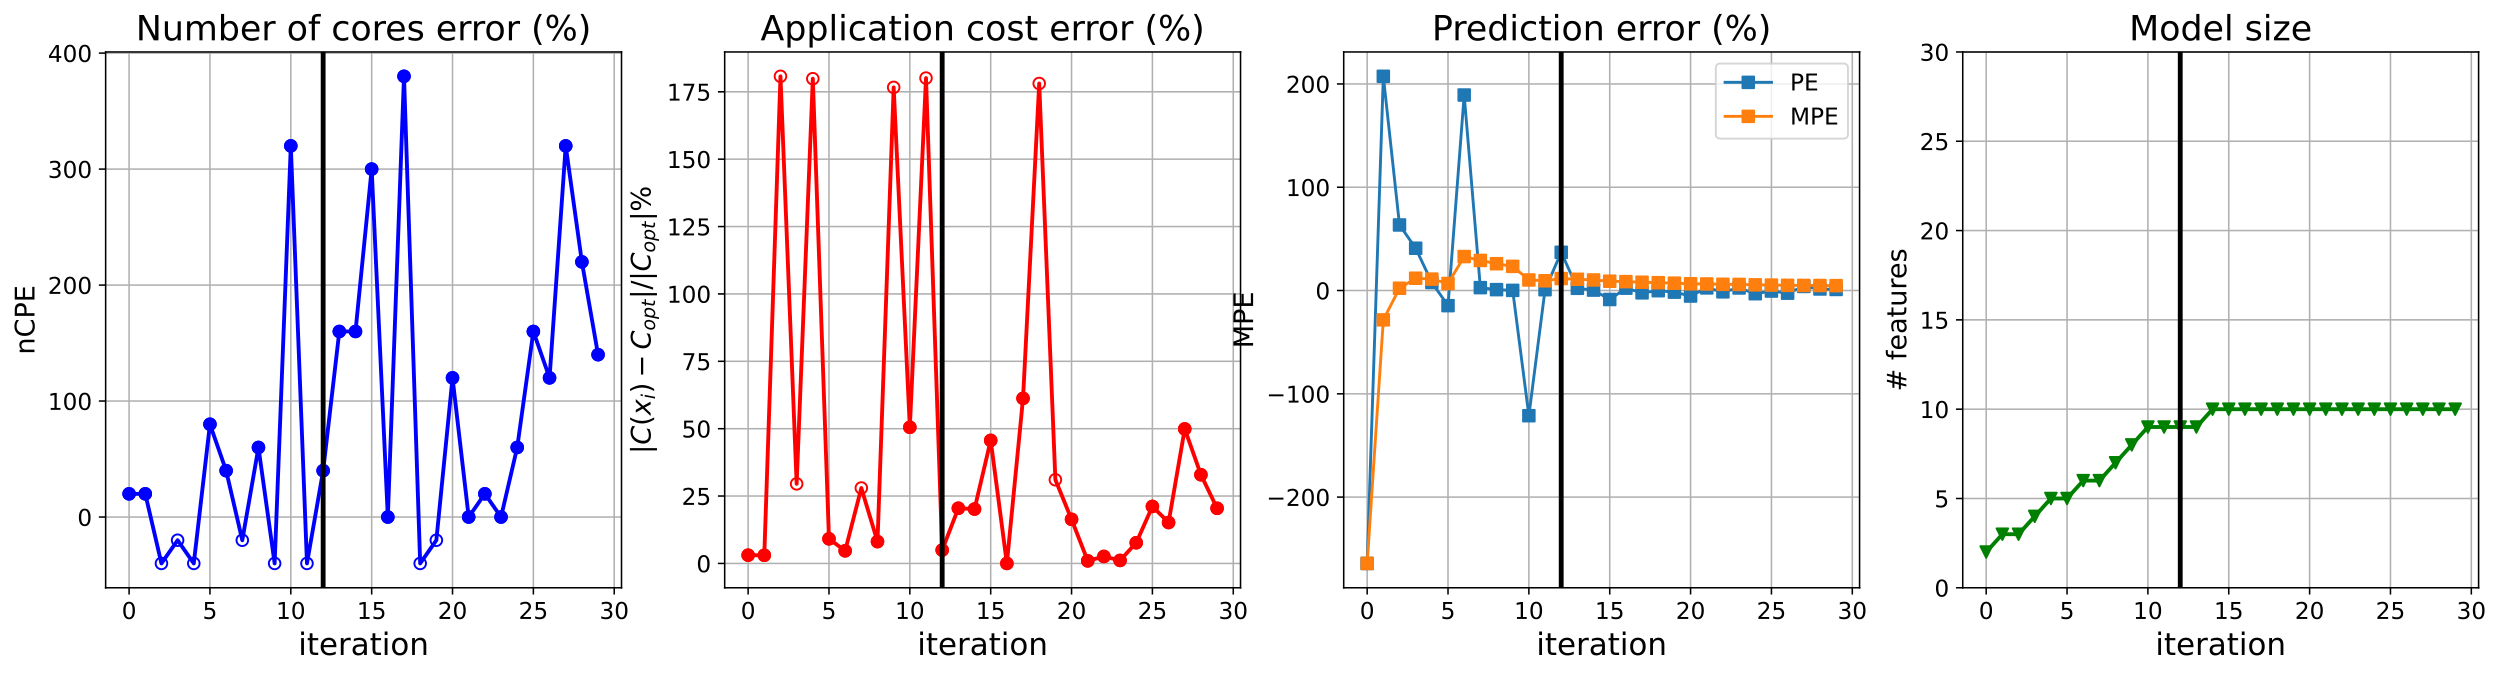 <?xml version="1.0" encoding="utf-8" standalone="no"?>
<!DOCTYPE svg PUBLIC "-//W3C//DTD SVG 1.1//EN"
  "http://www.w3.org/Graphics/SVG/1.1/DTD/svg11.dtd">
<!-- Created with matplotlib (https://matplotlib.org/) -->
<svg height="349.376pt" version="1.1" viewBox="0 0 1293.325 349.376" width="1293.325pt" xmlns="http://www.w3.org/2000/svg" xmlns:xlink="http://www.w3.org/1999/xlink">
 <defs>
  <style type="text/css">
*{stroke-linecap:butt;stroke-linejoin:round;}
  </style>
 </defs>
 <g id="figure_1">
  <g id="patch_1">
   <path d="M 0 349.376 
L 1293.325 349.376 
L 1293.325 0 
L 0 0 
z
" style="fill:#ffffff;"/>
  </g>
  <g id="axes_1">
   <g id="patch_2">
    <path d="M 54.654 304.077 
L 321.524 304.077 
L 321.524 26.877 
L 54.654 26.877 
z
" style="fill:#ffffff;"/>
   </g>
   <g id="matplotlib.axis_1">
    <g id="xtick_1">
     <g id="line2d_1">
      <path clip-path="url(#p4e025375bd)" d="M 66.785 304.077 
L 66.785 26.877 
" style="fill:none;stroke:#b0b0b0;stroke-linecap:square;stroke-width:0.8;"/>
     </g>
     <g id="line2d_2">
      <defs>
       <path d="M 0 0 
L 0 3.5 
" id="m529a4b25aa" style="stroke:#000000;stroke-width:0.8;"/>
      </defs>
      <g>
       <use style="stroke:#000000;stroke-width:0.8;" x="66.785" xlink:href="#m529a4b25aa" y="304.077"/>
      </g>
     </g>
     <g id="text_1">
      <!-- 0 -->
      <defs>
       <path d="M 31.781 66.406 
Q 24.172 66.406 20.328 58.906 
Q 16.5 51.422 16.5 36.375 
Q 16.5 21.391 20.328 13.891 
Q 24.172 6.391 31.781 6.391 
Q 39.453 6.391 43.281 13.891 
Q 47.125 21.391 47.125 36.375 
Q 47.125 51.422 43.281 58.906 
Q 39.453 66.406 31.781 66.406 
z
M 31.781 74.219 
Q 44.047 74.219 50.516 64.516 
Q 56.984 54.828 56.984 36.375 
Q 56.984 17.969 50.516 8.266 
Q 44.047 -1.422 31.781 -1.422 
Q 19.531 -1.422 13.062 8.266 
Q 6.594 17.969 6.594 36.375 
Q 6.594 54.828 13.062 64.516 
Q 19.531 74.219 31.781 74.219 
z
" id="DejaVuSans-48"/>
      </defs>
      <g transform="translate(62.967 320.195)scale(0.12 -0.12)">
       <use xlink:href="#DejaVuSans-48"/>
      </g>
     </g>
    </g>
    <g id="xtick_2">
     <g id="line2d_3">
      <path clip-path="url(#p4e025375bd)" d="M 108.614 304.077 
L 108.614 26.877 
" style="fill:none;stroke:#b0b0b0;stroke-linecap:square;stroke-width:0.8;"/>
     </g>
     <g id="line2d_4">
      <g>
       <use style="stroke:#000000;stroke-width:0.8;" x="108.614" xlink:href="#m529a4b25aa" y="304.077"/>
      </g>
     </g>
     <g id="text_2">
      <!-- 5 -->
      <defs>
       <path d="M 10.797 72.906 
L 49.516 72.906 
L 49.516 64.594 
L 19.828 64.594 
L 19.828 46.734 
Q 21.969 47.469 24.109 47.828 
Q 26.266 48.188 28.422 48.188 
Q 40.625 48.188 47.75 41.5 
Q 54.891 34.812 54.891 23.391 
Q 54.891 11.625 47.562 5.094 
Q 40.234 -1.422 26.906 -1.422 
Q 22.312 -1.422 17.547 -0.641 
Q 12.797 0.141 7.719 1.703 
L 7.719 11.625 
Q 12.109 9.234 16.797 8.062 
Q 21.484 6.891 26.703 6.891 
Q 35.156 6.891 40.078 11.328 
Q 45.016 15.766 45.016 23.391 
Q 45.016 31 40.078 35.438 
Q 35.156 39.891 26.703 39.891 
Q 22.75 39.891 18.812 39.016 
Q 14.891 38.141 10.797 36.281 
z
" id="DejaVuSans-53"/>
      </defs>
      <g transform="translate(104.796 320.195)scale(0.12 -0.12)">
       <use xlink:href="#DejaVuSans-53"/>
      </g>
     </g>
    </g>
    <g id="xtick_3">
     <g id="line2d_5">
      <path clip-path="url(#p4e025375bd)" d="M 150.443 304.077 
L 150.443 26.877 
" style="fill:none;stroke:#b0b0b0;stroke-linecap:square;stroke-width:0.8;"/>
     </g>
     <g id="line2d_6">
      <g>
       <use style="stroke:#000000;stroke-width:0.8;" x="150.443" xlink:href="#m529a4b25aa" y="304.077"/>
      </g>
     </g>
     <g id="text_3">
      <!-- 10 -->
      <defs>
       <path d="M 12.406 8.297 
L 28.516 8.297 
L 28.516 63.922 
L 10.984 60.406 
L 10.984 69.391 
L 28.422 72.906 
L 38.281 72.906 
L 38.281 8.297 
L 54.391 8.297 
L 54.391 0 
L 12.406 0 
z
" id="DejaVuSans-49"/>
      </defs>
      <g transform="translate(142.808 320.195)scale(0.12 -0.12)">
       <use xlink:href="#DejaVuSans-49"/>
       <use x="63.623" xlink:href="#DejaVuSans-48"/>
      </g>
     </g>
    </g>
    <g id="xtick_4">
     <g id="line2d_7">
      <path clip-path="url(#p4e025375bd)" d="M 192.272 304.077 
L 192.272 26.877 
" style="fill:none;stroke:#b0b0b0;stroke-linecap:square;stroke-width:0.8;"/>
     </g>
     <g id="line2d_8">
      <g>
       <use style="stroke:#000000;stroke-width:0.8;" x="192.272" xlink:href="#m529a4b25aa" y="304.077"/>
      </g>
     </g>
     <g id="text_4">
      <!-- 15 -->
      <g transform="translate(184.637 320.195)scale(0.12 -0.12)">
       <use xlink:href="#DejaVuSans-49"/>
       <use x="63.623" xlink:href="#DejaVuSans-53"/>
      </g>
     </g>
    </g>
    <g id="xtick_5">
     <g id="line2d_9">
      <path clip-path="url(#p4e025375bd)" d="M 234.101 304.077 
L 234.101 26.877 
" style="fill:none;stroke:#b0b0b0;stroke-linecap:square;stroke-width:0.8;"/>
     </g>
     <g id="line2d_10">
      <g>
       <use style="stroke:#000000;stroke-width:0.8;" x="234.101" xlink:href="#m529a4b25aa" y="304.077"/>
      </g>
     </g>
     <g id="text_5">
      <!-- 20 -->
      <defs>
       <path d="M 19.188 8.297 
L 53.609 8.297 
L 53.609 0 
L 7.328 0 
L 7.328 8.297 
Q 12.938 14.109 22.625 23.891 
Q 32.328 33.688 34.812 36.531 
Q 39.547 41.844 41.422 45.531 
Q 43.312 49.219 43.312 52.781 
Q 43.312 58.594 39.234 62.25 
Q 35.156 65.922 28.609 65.922 
Q 23.969 65.922 18.812 64.312 
Q 13.672 62.703 7.812 59.422 
L 7.812 69.391 
Q 13.766 71.781 18.938 73 
Q 24.125 74.219 28.422 74.219 
Q 39.75 74.219 46.484 68.547 
Q 53.219 62.891 53.219 53.422 
Q 53.219 48.922 51.531 44.891 
Q 49.859 40.875 45.406 35.406 
Q 44.188 33.984 37.641 27.219 
Q 31.109 20.453 19.188 8.297 
z
" id="DejaVuSans-50"/>
      </defs>
      <g transform="translate(226.466 320.195)scale(0.12 -0.12)">
       <use xlink:href="#DejaVuSans-50"/>
       <use x="63.623" xlink:href="#DejaVuSans-48"/>
      </g>
     </g>
    </g>
    <g id="xtick_6">
     <g id="line2d_11">
      <path clip-path="url(#p4e025375bd)" d="M 275.93 304.077 
L 275.93 26.877 
" style="fill:none;stroke:#b0b0b0;stroke-linecap:square;stroke-width:0.8;"/>
     </g>
     <g id="line2d_12">
      <g>
       <use style="stroke:#000000;stroke-width:0.8;" x="275.93" xlink:href="#m529a4b25aa" y="304.077"/>
      </g>
     </g>
     <g id="text_6">
      <!-- 25 -->
      <g transform="translate(268.295 320.195)scale(0.12 -0.12)">
       <use xlink:href="#DejaVuSans-50"/>
       <use x="63.623" xlink:href="#DejaVuSans-53"/>
      </g>
     </g>
    </g>
    <g id="xtick_7">
     <g id="line2d_13">
      <path clip-path="url(#p4e025375bd)" d="M 317.759 304.077 
L 317.759 26.877 
" style="fill:none;stroke:#b0b0b0;stroke-linecap:square;stroke-width:0.8;"/>
     </g>
     <g id="line2d_14">
      <g>
       <use style="stroke:#000000;stroke-width:0.8;" x="317.759" xlink:href="#m529a4b25aa" y="304.077"/>
      </g>
     </g>
     <g id="text_7">
      <!-- 30 -->
      <defs>
       <path d="M 40.578 39.312 
Q 47.656 37.797 51.625 33 
Q 55.609 28.219 55.609 21.188 
Q 55.609 10.406 48.188 4.484 
Q 40.766 -1.422 27.094 -1.422 
Q 22.516 -1.422 17.656 -0.516 
Q 12.797 0.391 7.625 2.203 
L 7.625 11.719 
Q 11.719 9.328 16.594 8.109 
Q 21.484 6.891 26.812 6.891 
Q 36.078 6.891 40.938 10.547 
Q 45.797 14.203 45.797 21.188 
Q 45.797 27.641 41.281 31.266 
Q 36.766 34.906 28.719 34.906 
L 20.219 34.906 
L 20.219 43.016 
L 29.109 43.016 
Q 36.375 43.016 40.234 45.922 
Q 44.094 48.828 44.094 54.297 
Q 44.094 59.906 40.109 62.906 
Q 36.141 65.922 28.719 65.922 
Q 24.656 65.922 20.016 65.031 
Q 15.375 64.156 9.812 62.312 
L 9.812 71.094 
Q 15.438 72.656 20.344 73.438 
Q 25.25 74.219 29.594 74.219 
Q 40.828 74.219 47.359 69.109 
Q 53.906 64.016 53.906 55.328 
Q 53.906 49.266 50.438 45.094 
Q 46.969 40.922 40.578 39.312 
z
" id="DejaVuSans-51"/>
      </defs>
      <g transform="translate(310.124 320.195)scale(0.12 -0.12)">
       <use xlink:href="#DejaVuSans-51"/>
       <use x="63.623" xlink:href="#DejaVuSans-48"/>
      </g>
     </g>
    </g>
    <g id="text_8">
     <!-- iteration -->
     <defs>
      <path d="M 9.422 54.688 
L 18.406 54.688 
L 18.406 0 
L 9.422 0 
z
M 9.422 75.984 
L 18.406 75.984 
L 18.406 64.594 
L 9.422 64.594 
z
" id="DejaVuSans-105"/>
      <path d="M 18.312 70.219 
L 18.312 54.688 
L 36.812 54.688 
L 36.812 47.703 
L 18.312 47.703 
L 18.312 18.016 
Q 18.312 11.328 20.141 9.422 
Q 21.969 7.516 27.594 7.516 
L 36.812 7.516 
L 36.812 0 
L 27.594 0 
Q 17.188 0 13.234 3.875 
Q 9.281 7.766 9.281 18.016 
L 9.281 47.703 
L 2.688 47.703 
L 2.688 54.688 
L 9.281 54.688 
L 9.281 70.219 
z
" id="DejaVuSans-116"/>
      <path d="M 56.203 29.594 
L 56.203 25.203 
L 14.891 25.203 
Q 15.484 15.922 20.484 11.062 
Q 25.484 6.203 34.422 6.203 
Q 39.594 6.203 44.453 7.469 
Q 49.312 8.734 54.109 11.281 
L 54.109 2.781 
Q 49.266 0.734 44.188 -0.344 
Q 39.109 -1.422 33.891 -1.422 
Q 20.797 -1.422 13.156 6.188 
Q 5.516 13.812 5.516 26.812 
Q 5.516 40.234 12.766 48.109 
Q 20.016 56 32.328 56 
Q 43.359 56 49.781 48.891 
Q 56.203 41.797 56.203 29.594 
z
M 47.219 32.234 
Q 47.125 39.594 43.094 43.984 
Q 39.062 48.391 32.422 48.391 
Q 24.906 48.391 20.391 44.141 
Q 15.875 39.891 15.188 32.172 
z
" id="DejaVuSans-101"/>
      <path d="M 41.109 46.297 
Q 39.594 47.172 37.812 47.578 
Q 36.031 48 33.891 48 
Q 26.266 48 22.188 43.047 
Q 18.109 38.094 18.109 28.812 
L 18.109 0 
L 9.078 0 
L 9.078 54.688 
L 18.109 54.688 
L 18.109 46.188 
Q 20.953 51.172 25.484 53.578 
Q 30.031 56 36.531 56 
Q 37.453 56 38.578 55.875 
Q 39.703 55.766 41.062 55.516 
z
" id="DejaVuSans-114"/>
      <path d="M 34.281 27.484 
Q 23.391 27.484 19.188 25 
Q 14.984 22.516 14.984 16.5 
Q 14.984 11.719 18.141 8.906 
Q 21.297 6.109 26.703 6.109 
Q 34.188 6.109 38.703 11.406 
Q 43.219 16.703 43.219 25.484 
L 43.219 27.484 
z
M 52.203 31.203 
L 52.203 0 
L 43.219 0 
L 43.219 8.297 
Q 40.141 3.328 35.547 0.953 
Q 30.953 -1.422 24.312 -1.422 
Q 15.922 -1.422 10.953 3.297 
Q 6 8.016 6 15.922 
Q 6 25.141 12.172 29.828 
Q 18.359 34.516 30.609 34.516 
L 43.219 34.516 
L 43.219 35.406 
Q 43.219 41.609 39.141 45 
Q 35.062 48.391 27.688 48.391 
Q 23 48.391 18.547 47.266 
Q 14.109 46.141 10.016 43.891 
L 10.016 52.203 
Q 14.938 54.109 19.578 55.047 
Q 24.219 56 28.609 56 
Q 40.484 56 46.344 49.844 
Q 52.203 43.703 52.203 31.203 
z
" id="DejaVuSans-97"/>
      <path d="M 30.609 48.391 
Q 23.391 48.391 19.188 42.75 
Q 14.984 37.109 14.984 27.297 
Q 14.984 17.484 19.156 11.844 
Q 23.344 6.203 30.609 6.203 
Q 37.797 6.203 41.984 11.859 
Q 46.188 17.531 46.188 27.297 
Q 46.188 37.016 41.984 42.703 
Q 37.797 48.391 30.609 48.391 
z
M 30.609 56 
Q 42.328 56 49.016 48.375 
Q 55.719 40.766 55.719 27.297 
Q 55.719 13.875 49.016 6.219 
Q 42.328 -1.422 30.609 -1.422 
Q 18.844 -1.422 12.172 6.219 
Q 5.516 13.875 5.516 27.297 
Q 5.516 40.766 12.172 48.375 
Q 18.844 56 30.609 56 
z
" id="DejaVuSans-111"/>
      <path d="M 54.891 33.016 
L 54.891 0 
L 45.906 0 
L 45.906 32.719 
Q 45.906 40.484 42.875 44.328 
Q 39.844 48.188 33.797 48.188 
Q 26.516 48.188 22.312 43.547 
Q 18.109 38.922 18.109 30.906 
L 18.109 0 
L 9.078 0 
L 9.078 54.688 
L 18.109 54.688 
L 18.109 46.188 
Q 21.344 51.125 25.703 53.562 
Q 30.078 56 35.797 56 
Q 45.219 56 50.047 50.172 
Q 54.891 44.344 54.891 33.016 
z
" id="DejaVuSans-110"/>
     </defs>
     <g transform="translate(154.293 338.848)scale(0.16 -0.16)">
      <use xlink:href="#DejaVuSans-105"/>
      <use x="27.783" xlink:href="#DejaVuSans-116"/>
      <use x="66.992" xlink:href="#DejaVuSans-101"/>
      <use x="128.516" xlink:href="#DejaVuSans-114"/>
      <use x="169.629" xlink:href="#DejaVuSans-97"/>
      <use x="230.908" xlink:href="#DejaVuSans-116"/>
      <use x="270.117" xlink:href="#DejaVuSans-105"/>
      <use x="297.9" xlink:href="#DejaVuSans-111"/>
      <use x="359.082" xlink:href="#DejaVuSans-110"/>
     </g>
    </g>
   </g>
   <g id="matplotlib.axis_2">
    <g id="ytick_1">
     <g id="line2d_15">
      <path clip-path="url(#p4e025375bd)" d="M 54.654 267.477 
L 321.524 267.477 
" style="fill:none;stroke:#b0b0b0;stroke-linecap:square;stroke-width:0.8;"/>
     </g>
     <g id="line2d_16">
      <defs>
       <path d="M 0 0 
L -3.5 0 
" id="md89e050f20" style="stroke:#000000;stroke-width:0.8;"/>
      </defs>
      <g>
       <use style="stroke:#000000;stroke-width:0.8;" x="54.654" xlink:href="#md89e050f20" y="267.477"/>
      </g>
     </g>
     <g id="text_9">
      <!-- 0 -->
      <g transform="translate(40.019 272.036)scale(0.12 -0.12)">
       <use xlink:href="#DejaVuSans-48"/>
      </g>
     </g>
    </g>
    <g id="ytick_2">
     <g id="line2d_17">
      <path clip-path="url(#p4e025375bd)" d="M 54.654 207.477 
L 321.524 207.477 
" style="fill:none;stroke:#b0b0b0;stroke-linecap:square;stroke-width:0.8;"/>
     </g>
     <g id="line2d_18">
      <g>
       <use style="stroke:#000000;stroke-width:0.8;" x="54.654" xlink:href="#md89e050f20" y="207.477"/>
      </g>
     </g>
     <g id="text_10">
      <!-- 100 -->
      <g transform="translate(24.749 212.036)scale(0.12 -0.12)">
       <use xlink:href="#DejaVuSans-49"/>
       <use x="63.623" xlink:href="#DejaVuSans-48"/>
       <use x="127.246" xlink:href="#DejaVuSans-48"/>
      </g>
     </g>
    </g>
    <g id="ytick_3">
     <g id="line2d_19">
      <path clip-path="url(#p4e025375bd)" d="M 54.654 147.477 
L 321.524 147.477 
" style="fill:none;stroke:#b0b0b0;stroke-linecap:square;stroke-width:0.8;"/>
     </g>
     <g id="line2d_20">
      <g>
       <use style="stroke:#000000;stroke-width:0.8;" x="54.654" xlink:href="#md89e050f20" y="147.477"/>
      </g>
     </g>
     <g id="text_11">
      <!-- 200 -->
      <g transform="translate(24.749 152.036)scale(0.12 -0.12)">
       <use xlink:href="#DejaVuSans-50"/>
       <use x="63.623" xlink:href="#DejaVuSans-48"/>
       <use x="127.246" xlink:href="#DejaVuSans-48"/>
      </g>
     </g>
    </g>
    <g id="ytick_4">
     <g id="line2d_21">
      <path clip-path="url(#p4e025375bd)" d="M 54.654 87.477 
L 321.524 87.477 
" style="fill:none;stroke:#b0b0b0;stroke-linecap:square;stroke-width:0.8;"/>
     </g>
     <g id="line2d_22">
      <g>
       <use style="stroke:#000000;stroke-width:0.8;" x="54.654" xlink:href="#md89e050f20" y="87.477"/>
      </g>
     </g>
     <g id="text_12">
      <!-- 300 -->
      <g transform="translate(24.749 92.036)scale(0.12 -0.12)">
       <use xlink:href="#DejaVuSans-51"/>
       <use x="63.623" xlink:href="#DejaVuSans-48"/>
       <use x="127.246" xlink:href="#DejaVuSans-48"/>
      </g>
     </g>
    </g>
    <g id="ytick_5">
     <g id="line2d_23">
      <path clip-path="url(#p4e025375bd)" d="M 54.654 27.477 
L 321.524 27.477 
" style="fill:none;stroke:#b0b0b0;stroke-linecap:square;stroke-width:0.8;"/>
     </g>
     <g id="line2d_24">
      <g>
       <use style="stroke:#000000;stroke-width:0.8;" x="54.654" xlink:href="#md89e050f20" y="27.477"/>
      </g>
     </g>
     <g id="text_13">
      <!-- 400 -->
      <defs>
       <path d="M 37.797 64.312 
L 12.891 25.391 
L 37.797 25.391 
z
M 35.203 72.906 
L 47.609 72.906 
L 47.609 25.391 
L 58.016 25.391 
L 58.016 17.188 
L 47.609 17.188 
L 47.609 0 
L 37.797 0 
L 37.797 17.188 
L 4.891 17.188 
L 4.891 26.703 
z
" id="DejaVuSans-52"/>
      </defs>
      <g transform="translate(24.749 32.036)scale(0.12 -0.12)">
       <use xlink:href="#DejaVuSans-52"/>
       <use x="63.623" xlink:href="#DejaVuSans-48"/>
       <use x="127.246" xlink:href="#DejaVuSans-48"/>
      </g>
     </g>
    </g>
    <g id="text_14">
     <!-- nCPE -->
     <defs>
      <path d="M 64.406 67.281 
L 64.406 56.891 
Q 59.422 61.531 53.781 63.812 
Q 48.141 66.109 41.797 66.109 
Q 29.297 66.109 22.656 58.469 
Q 16.016 50.828 16.016 36.375 
Q 16.016 21.969 22.656 14.328 
Q 29.297 6.688 41.797 6.688 
Q 48.141 6.688 53.781 8.984 
Q 59.422 11.281 64.406 15.922 
L 64.406 5.609 
Q 59.234 2.094 53.438 0.328 
Q 47.656 -1.422 41.219 -1.422 
Q 24.656 -1.422 15.125 8.703 
Q 5.609 18.844 5.609 36.375 
Q 5.609 53.953 15.125 64.078 
Q 24.656 74.219 41.219 74.219 
Q 47.75 74.219 53.531 72.484 
Q 59.328 70.75 64.406 67.281 
z
" id="DejaVuSans-67"/>
      <path d="M 19.672 64.797 
L 19.672 37.406 
L 32.078 37.406 
Q 38.969 37.406 42.719 40.969 
Q 46.484 44.531 46.484 51.125 
Q 46.484 57.672 42.719 61.234 
Q 38.969 64.797 32.078 64.797 
z
M 9.812 72.906 
L 32.078 72.906 
Q 44.344 72.906 50.609 67.359 
Q 56.891 61.812 56.891 51.125 
Q 56.891 40.328 50.609 34.812 
Q 44.344 29.297 32.078 29.297 
L 19.672 29.297 
L 19.672 0 
L 9.812 0 
z
" id="DejaVuSans-80"/>
      <path d="M 9.812 72.906 
L 55.906 72.906 
L 55.906 64.594 
L 19.672 64.594 
L 19.672 43.016 
L 54.391 43.016 
L 54.391 34.719 
L 19.672 34.719 
L 19.672 8.297 
L 56.781 8.297 
L 56.781 0 
L 9.812 0 
z
" id="DejaVuSans-69"/>
     </defs>
     <g transform="translate(17.838 183.445)rotate(-90)scale(0.14 -0.14)">
      <use xlink:href="#DejaVuSans-110"/>
      <use x="63.379" xlink:href="#DejaVuSans-67"/>
      <use x="133.203" xlink:href="#DejaVuSans-80"/>
      <use x="193.506" xlink:href="#DejaVuSans-69"/>
     </g>
    </g>
   </g>
   <g id="line2d_25">
    <path clip-path="url(#p4e025375bd)" d="M 66.785 255.477 
L 75.151 255.477 
L 83.516 291.477 
L 91.882 279.477 
L 100.248 291.477 
L 108.614 219.477 
L 116.98 243.477 
L 125.346 279.477 
L 133.711 231.477 
L 142.077 291.477 
L 150.443 75.477 
L 158.809 291.477 
L 167.175 243.477 
L 175.54 171.477 
L 183.906 171.477 
L 192.272 87.477 
L 200.638 267.477 
L 209.004 39.477 
L 217.37 291.477 
L 225.735 279.477 
L 234.101 195.477 
L 242.467 267.477 
L 250.833 255.477 
L 259.199 267.477 
L 267.564 231.477 
L 275.93 171.477 
L 284.296 195.477 
L 292.662 75.477 
L 301.028 135.477 
L 309.394 183.477 
" style="fill:none;stroke:#0000ff;stroke-linecap:square;stroke-width:2;"/>
    <defs>
     <path d="M 0 3 
C 0.796 3 1.559 2.684 2.121 2.121 
C 2.684 1.559 3 0.796 3 0 
C 3 -0.796 2.684 -1.559 2.121 -2.121 
C 1.559 -2.684 0.796 -3 0 -3 
C -0.796 -3 -1.559 -2.684 -2.121 -2.121 
C -2.684 -1.559 -3 -0.796 -3 0 
C -3 0.796 -2.684 1.559 -2.121 2.121 
C -1.559 2.684 -0.796 3 0 3 
z
" id="m1fa52a6844" style="stroke:#0000ff;"/>
    </defs>
    <g clip-path="url(#p4e025375bd)">
     <use style="fill-opacity:0;stroke:#0000ff;" x="66.785" xlink:href="#m1fa52a6844" y="255.477"/>
     <use style="fill-opacity:0;stroke:#0000ff;" x="75.151" xlink:href="#m1fa52a6844" y="255.477"/>
     <use style="fill-opacity:0;stroke:#0000ff;" x="83.516" xlink:href="#m1fa52a6844" y="291.477"/>
     <use style="fill-opacity:0;stroke:#0000ff;" x="91.882" xlink:href="#m1fa52a6844" y="279.477"/>
     <use style="fill-opacity:0;stroke:#0000ff;" x="100.248" xlink:href="#m1fa52a6844" y="291.477"/>
     <use style="fill-opacity:0;stroke:#0000ff;" x="108.614" xlink:href="#m1fa52a6844" y="219.477"/>
     <use style="fill-opacity:0;stroke:#0000ff;" x="116.98" xlink:href="#m1fa52a6844" y="243.477"/>
     <use style="fill-opacity:0;stroke:#0000ff;" x="125.346" xlink:href="#m1fa52a6844" y="279.477"/>
     <use style="fill-opacity:0;stroke:#0000ff;" x="133.711" xlink:href="#m1fa52a6844" y="231.477"/>
     <use style="fill-opacity:0;stroke:#0000ff;" x="142.077" xlink:href="#m1fa52a6844" y="291.477"/>
     <use style="fill-opacity:0;stroke:#0000ff;" x="150.443" xlink:href="#m1fa52a6844" y="75.477"/>
     <use style="fill-opacity:0;stroke:#0000ff;" x="158.809" xlink:href="#m1fa52a6844" y="291.477"/>
     <use style="fill-opacity:0;stroke:#0000ff;" x="167.175" xlink:href="#m1fa52a6844" y="243.477"/>
     <use style="fill-opacity:0;stroke:#0000ff;" x="175.54" xlink:href="#m1fa52a6844" y="171.477"/>
     <use style="fill-opacity:0;stroke:#0000ff;" x="183.906" xlink:href="#m1fa52a6844" y="171.477"/>
     <use style="fill-opacity:0;stroke:#0000ff;" x="192.272" xlink:href="#m1fa52a6844" y="87.477"/>
     <use style="fill-opacity:0;stroke:#0000ff;" x="200.638" xlink:href="#m1fa52a6844" y="267.477"/>
     <use style="fill-opacity:0;stroke:#0000ff;" x="209.004" xlink:href="#m1fa52a6844" y="39.477"/>
     <use style="fill-opacity:0;stroke:#0000ff;" x="217.37" xlink:href="#m1fa52a6844" y="291.477"/>
     <use style="fill-opacity:0;stroke:#0000ff;" x="225.735" xlink:href="#m1fa52a6844" y="279.477"/>
     <use style="fill-opacity:0;stroke:#0000ff;" x="234.101" xlink:href="#m1fa52a6844" y="195.477"/>
     <use style="fill-opacity:0;stroke:#0000ff;" x="242.467" xlink:href="#m1fa52a6844" y="267.477"/>
     <use style="fill-opacity:0;stroke:#0000ff;" x="250.833" xlink:href="#m1fa52a6844" y="255.477"/>
     <use style="fill-opacity:0;stroke:#0000ff;" x="259.199" xlink:href="#m1fa52a6844" y="267.477"/>
     <use style="fill-opacity:0;stroke:#0000ff;" x="267.564" xlink:href="#m1fa52a6844" y="231.477"/>
     <use style="fill-opacity:0;stroke:#0000ff;" x="275.93" xlink:href="#m1fa52a6844" y="171.477"/>
     <use style="fill-opacity:0;stroke:#0000ff;" x="284.296" xlink:href="#m1fa52a6844" y="195.477"/>
     <use style="fill-opacity:0;stroke:#0000ff;" x="292.662" xlink:href="#m1fa52a6844" y="75.477"/>
     <use style="fill-opacity:0;stroke:#0000ff;" x="301.028" xlink:href="#m1fa52a6844" y="135.477"/>
     <use style="fill-opacity:0;stroke:#0000ff;" x="309.394" xlink:href="#m1fa52a6844" y="183.477"/>
    </g>
   </g>
   <g id="line2d_26">
    <defs>
     <path d="M 0 3 
C 0.796 3 1.559 2.684 2.121 2.121 
C 2.684 1.559 3 0.796 3 0 
C 3 -0.796 2.684 -1.559 2.121 -2.121 
C 1.559 -2.684 0.796 -3 0 -3 
C -0.796 -3 -1.559 -2.684 -2.121 -2.121 
C -2.684 -1.559 -3 -0.796 -3 0 
C -3 0.796 -2.684 1.559 -2.121 2.121 
C -1.559 2.684 -0.796 3 0 3 
z
" id="m45ffe3377a" style="stroke:#0000ff;"/>
    </defs>
    <g clip-path="url(#p4e025375bd)">
     <use style="fill:#0000ff;stroke:#0000ff;" x="66.785" xlink:href="#m45ffe3377a" y="255.477"/>
    </g>
   </g>
   <g id="line2d_27">
    <g clip-path="url(#p4e025375bd)">
     <use style="fill:#0000ff;stroke:#0000ff;" x="75.151" xlink:href="#m45ffe3377a" y="255.477"/>
    </g>
   </g>
   <g id="line2d_28">
    <g clip-path="url(#p4e025375bd)">
     <use style="fill:#0000ff;stroke:#0000ff;" x="108.614" xlink:href="#m45ffe3377a" y="219.477"/>
    </g>
   </g>
   <g id="line2d_29">
    <g clip-path="url(#p4e025375bd)">
     <use style="fill:#0000ff;stroke:#0000ff;" x="116.98" xlink:href="#m45ffe3377a" y="243.477"/>
    </g>
   </g>
   <g id="line2d_30">
    <g clip-path="url(#p4e025375bd)">
     <use style="fill:#0000ff;stroke:#0000ff;" x="133.711" xlink:href="#m45ffe3377a" y="231.477"/>
    </g>
   </g>
   <g id="line2d_31">
    <g clip-path="url(#p4e025375bd)">
     <use style="fill:#0000ff;stroke:#0000ff;" x="150.443" xlink:href="#m45ffe3377a" y="75.477"/>
    </g>
   </g>
   <g id="line2d_32">
    <g clip-path="url(#p4e025375bd)">
     <use style="fill:#0000ff;stroke:#0000ff;" x="167.175" xlink:href="#m45ffe3377a" y="243.477"/>
    </g>
   </g>
   <g id="line2d_33">
    <g clip-path="url(#p4e025375bd)">
     <use style="fill:#0000ff;stroke:#0000ff;" x="175.54" xlink:href="#m45ffe3377a" y="171.477"/>
    </g>
   </g>
   <g id="line2d_34">
    <g clip-path="url(#p4e025375bd)">
     <use style="fill:#0000ff;stroke:#0000ff;" x="183.906" xlink:href="#m45ffe3377a" y="171.477"/>
    </g>
   </g>
   <g id="line2d_35">
    <g clip-path="url(#p4e025375bd)">
     <use style="fill:#0000ff;stroke:#0000ff;" x="192.272" xlink:href="#m45ffe3377a" y="87.477"/>
    </g>
   </g>
   <g id="line2d_36">
    <g clip-path="url(#p4e025375bd)">
     <use style="fill:#0000ff;stroke:#0000ff;" x="200.638" xlink:href="#m45ffe3377a" y="267.477"/>
    </g>
   </g>
   <g id="line2d_37">
    <g clip-path="url(#p4e025375bd)">
     <use style="fill:#0000ff;stroke:#0000ff;" x="209.004" xlink:href="#m45ffe3377a" y="39.477"/>
    </g>
   </g>
   <g id="line2d_38">
    <g clip-path="url(#p4e025375bd)">
     <use style="fill:#0000ff;stroke:#0000ff;" x="234.101" xlink:href="#m45ffe3377a" y="195.477"/>
    </g>
   </g>
   <g id="line2d_39">
    <g clip-path="url(#p4e025375bd)">
     <use style="fill:#0000ff;stroke:#0000ff;" x="242.467" xlink:href="#m45ffe3377a" y="267.477"/>
    </g>
   </g>
   <g id="line2d_40">
    <g clip-path="url(#p4e025375bd)">
     <use style="fill:#0000ff;stroke:#0000ff;" x="250.833" xlink:href="#m45ffe3377a" y="255.477"/>
    </g>
   </g>
   <g id="line2d_41">
    <g clip-path="url(#p4e025375bd)">
     <use style="fill:#0000ff;stroke:#0000ff;" x="259.199" xlink:href="#m45ffe3377a" y="267.477"/>
    </g>
   </g>
   <g id="line2d_42">
    <g clip-path="url(#p4e025375bd)">
     <use style="fill:#0000ff;stroke:#0000ff;" x="267.564" xlink:href="#m45ffe3377a" y="231.477"/>
    </g>
   </g>
   <g id="line2d_43">
    <g clip-path="url(#p4e025375bd)">
     <use style="fill:#0000ff;stroke:#0000ff;" x="275.93" xlink:href="#m45ffe3377a" y="171.477"/>
    </g>
   </g>
   <g id="line2d_44">
    <g clip-path="url(#p4e025375bd)">
     <use style="fill:#0000ff;stroke:#0000ff;" x="284.296" xlink:href="#m45ffe3377a" y="195.477"/>
    </g>
   </g>
   <g id="line2d_45">
    <g clip-path="url(#p4e025375bd)">
     <use style="fill:#0000ff;stroke:#0000ff;" x="292.662" xlink:href="#m45ffe3377a" y="75.477"/>
    </g>
   </g>
   <g id="line2d_46">
    <g clip-path="url(#p4e025375bd)">
     <use style="fill:#0000ff;stroke:#0000ff;" x="301.028" xlink:href="#m45ffe3377a" y="135.477"/>
    </g>
   </g>
   <g id="line2d_47">
    <g clip-path="url(#p4e025375bd)">
     <use style="fill:#0000ff;stroke:#0000ff;" x="309.394" xlink:href="#m45ffe3377a" y="183.477"/>
    </g>
   </g>
   <g id="line2d_48">
    <path clip-path="url(#p4e025375bd)" d="M 167.175 304.077 
L 167.175 26.877 
" style="fill:none;stroke:#000000;stroke-linecap:square;stroke-width:2.5;"/>
   </g>
   <g id="patch_3">
    <path d="M 54.654 304.077 
L 54.654 26.877 
" style="fill:none;stroke:#000000;stroke-linecap:square;stroke-linejoin:miter;stroke-width:0.8;"/>
   </g>
   <g id="patch_4">
    <path d="M 321.524 304.077 
L 321.524 26.877 
" style="fill:none;stroke:#000000;stroke-linecap:square;stroke-linejoin:miter;stroke-width:0.8;"/>
   </g>
   <g id="patch_5">
    <path d="M 54.654 304.077 
L 321.524 304.077 
" style="fill:none;stroke:#000000;stroke-linecap:square;stroke-linejoin:miter;stroke-width:0.8;"/>
   </g>
   <g id="patch_6">
    <path d="M 54.654 26.877 
L 321.524 26.877 
" style="fill:none;stroke:#000000;stroke-linecap:square;stroke-linejoin:miter;stroke-width:0.8;"/>
   </g>
   <g id="text_15">
    <!-- Number of cores error (%) -->
    <defs>
     <path d="M 9.812 72.906 
L 23.094 72.906 
L 55.422 11.922 
L 55.422 72.906 
L 64.984 72.906 
L 64.984 0 
L 51.703 0 
L 19.391 60.984 
L 19.391 0 
L 9.812 0 
z
" id="DejaVuSans-78"/>
     <path d="M 8.5 21.578 
L 8.5 54.688 
L 17.484 54.688 
L 17.484 21.922 
Q 17.484 14.156 20.5 10.266 
Q 23.531 6.391 29.594 6.391 
Q 36.859 6.391 41.078 11.031 
Q 45.312 15.672 45.312 23.688 
L 45.312 54.688 
L 54.297 54.688 
L 54.297 0 
L 45.312 0 
L 45.312 8.406 
Q 42.047 3.422 37.719 1 
Q 33.406 -1.422 27.688 -1.422 
Q 18.266 -1.422 13.375 4.438 
Q 8.5 10.297 8.5 21.578 
z
M 31.109 56 
z
" id="DejaVuSans-117"/>
     <path d="M 52 44.188 
Q 55.375 50.25 60.062 53.125 
Q 64.75 56 71.094 56 
Q 79.641 56 84.281 50.016 
Q 88.922 44.047 88.922 33.016 
L 88.922 0 
L 79.891 0 
L 79.891 32.719 
Q 79.891 40.578 77.094 44.375 
Q 74.312 48.188 68.609 48.188 
Q 61.625 48.188 57.562 43.547 
Q 53.516 38.922 53.516 30.906 
L 53.516 0 
L 44.484 0 
L 44.484 32.719 
Q 44.484 40.625 41.703 44.406 
Q 38.922 48.188 33.109 48.188 
Q 26.219 48.188 22.156 43.531 
Q 18.109 38.875 18.109 30.906 
L 18.109 0 
L 9.078 0 
L 9.078 54.688 
L 18.109 54.688 
L 18.109 46.188 
Q 21.188 51.219 25.484 53.609 
Q 29.781 56 35.688 56 
Q 41.656 56 45.828 52.969 
Q 50 49.953 52 44.188 
z
" id="DejaVuSans-109"/>
     <path d="M 48.688 27.297 
Q 48.688 37.203 44.609 42.844 
Q 40.531 48.484 33.406 48.484 
Q 26.266 48.484 22.188 42.844 
Q 18.109 37.203 18.109 27.297 
Q 18.109 17.391 22.188 11.75 
Q 26.266 6.109 33.406 6.109 
Q 40.531 6.109 44.609 11.75 
Q 48.688 17.391 48.688 27.297 
z
M 18.109 46.391 
Q 20.953 51.266 25.266 53.625 
Q 29.594 56 35.594 56 
Q 45.562 56 51.781 48.094 
Q 58.016 40.188 58.016 27.297 
Q 58.016 14.406 51.781 6.484 
Q 45.562 -1.422 35.594 -1.422 
Q 29.594 -1.422 25.266 0.953 
Q 20.953 3.328 18.109 8.203 
L 18.109 0 
L 9.078 0 
L 9.078 75.984 
L 18.109 75.984 
z
" id="DejaVuSans-98"/>
     <path id="DejaVuSans-32"/>
     <path d="M 37.109 75.984 
L 37.109 68.5 
L 28.516 68.5 
Q 23.688 68.5 21.797 66.547 
Q 19.922 64.594 19.922 59.516 
L 19.922 54.688 
L 34.719 54.688 
L 34.719 47.703 
L 19.922 47.703 
L 19.922 0 
L 10.891 0 
L 10.891 47.703 
L 2.297 47.703 
L 2.297 54.688 
L 10.891 54.688 
L 10.891 58.5 
Q 10.891 67.625 15.141 71.797 
Q 19.391 75.984 28.609 75.984 
z
" id="DejaVuSans-102"/>
     <path d="M 48.781 52.594 
L 48.781 44.188 
Q 44.969 46.297 41.141 47.344 
Q 37.312 48.391 33.406 48.391 
Q 24.656 48.391 19.812 42.844 
Q 14.984 37.312 14.984 27.297 
Q 14.984 17.281 19.812 11.734 
Q 24.656 6.203 33.406 6.203 
Q 37.312 6.203 41.141 7.25 
Q 44.969 8.297 48.781 10.406 
L 48.781 2.094 
Q 45.016 0.344 40.984 -0.531 
Q 36.969 -1.422 32.422 -1.422 
Q 20.062 -1.422 12.781 6.344 
Q 5.516 14.109 5.516 27.297 
Q 5.516 40.672 12.859 48.328 
Q 20.219 56 33.016 56 
Q 37.156 56 41.109 55.141 
Q 45.062 54.297 48.781 52.594 
z
" id="DejaVuSans-99"/>
     <path d="M 44.281 53.078 
L 44.281 44.578 
Q 40.484 46.531 36.375 47.5 
Q 32.281 48.484 27.875 48.484 
Q 21.188 48.484 17.844 46.438 
Q 14.5 44.391 14.5 40.281 
Q 14.5 37.156 16.891 35.375 
Q 19.281 33.594 26.516 31.984 
L 29.594 31.297 
Q 39.156 29.25 43.188 25.516 
Q 47.219 21.781 47.219 15.094 
Q 47.219 7.469 41.188 3.016 
Q 35.156 -1.422 24.609 -1.422 
Q 20.219 -1.422 15.453 -0.562 
Q 10.688 0.297 5.422 2 
L 5.422 11.281 
Q 10.406 8.688 15.234 7.391 
Q 20.062 6.109 24.812 6.109 
Q 31.156 6.109 34.562 8.281 
Q 37.984 10.453 37.984 14.406 
Q 37.984 18.062 35.516 20.016 
Q 33.062 21.969 24.703 23.781 
L 21.578 24.516 
Q 13.234 26.266 9.516 29.906 
Q 5.812 33.547 5.812 39.891 
Q 5.812 47.609 11.281 51.797 
Q 16.75 56 26.812 56 
Q 31.781 56 36.172 55.266 
Q 40.578 54.547 44.281 53.078 
z
" id="DejaVuSans-115"/>
     <path d="M 31 75.875 
Q 24.469 64.656 21.281 53.656 
Q 18.109 42.672 18.109 31.391 
Q 18.109 20.125 21.312 9.062 
Q 24.516 -2 31 -13.188 
L 23.188 -13.188 
Q 15.875 -1.703 12.234 9.375 
Q 8.594 20.453 8.594 31.391 
Q 8.594 42.281 12.203 53.312 
Q 15.828 64.359 23.188 75.875 
z
" id="DejaVuSans-40"/>
     <path d="M 72.703 32.078 
Q 68.453 32.078 66.031 28.469 
Q 63.625 24.859 63.625 18.406 
Q 63.625 12.062 66.031 8.422 
Q 68.453 4.781 72.703 4.781 
Q 76.859 4.781 79.266 8.422 
Q 81.688 12.062 81.688 18.406 
Q 81.688 24.812 79.266 28.438 
Q 76.859 32.078 72.703 32.078 
z
M 72.703 38.281 
Q 80.422 38.281 84.953 32.906 
Q 89.5 27.547 89.5 18.406 
Q 89.5 9.281 84.938 3.922 
Q 80.375 -1.422 72.703 -1.422 
Q 64.891 -1.422 60.344 3.922 
Q 55.812 9.281 55.812 18.406 
Q 55.812 27.594 60.375 32.938 
Q 64.938 38.281 72.703 38.281 
z
M 22.312 68.016 
Q 18.109 68.016 15.688 64.375 
Q 13.281 60.75 13.281 54.391 
Q 13.281 47.953 15.672 44.328 
Q 18.062 40.719 22.312 40.719 
Q 26.562 40.719 28.969 44.328 
Q 31.391 47.953 31.391 54.391 
Q 31.391 60.688 28.953 64.344 
Q 26.516 68.016 22.312 68.016 
z
M 66.406 74.219 
L 74.219 74.219 
L 28.609 -1.422 
L 20.797 -1.422 
z
M 22.312 74.219 
Q 30.031 74.219 34.609 68.875 
Q 39.203 63.531 39.203 54.391 
Q 39.203 45.172 34.641 39.844 
Q 30.078 34.516 22.312 34.516 
Q 14.547 34.516 10.031 39.859 
Q 5.516 45.219 5.516 54.391 
Q 5.516 63.484 10.047 68.844 
Q 14.594 74.219 22.312 74.219 
z
" id="DejaVuSans-37"/>
     <path d="M 8.016 75.875 
L 15.828 75.875 
Q 23.141 64.359 26.781 53.312 
Q 30.422 42.281 30.422 31.391 
Q 30.422 20.453 26.781 9.375 
Q 23.141 -1.703 15.828 -13.188 
L 8.016 -13.188 
Q 14.5 -2 17.703 9.062 
Q 20.906 20.125 20.906 31.391 
Q 20.906 42.672 17.703 53.656 
Q 14.5 64.656 8.016 75.875 
z
" id="DejaVuSans-41"/>
    </defs>
    <g transform="translate(70.281 20.877)scale(0.18 -0.18)">
     <use xlink:href="#DejaVuSans-78"/>
     <use x="74.805" xlink:href="#DejaVuSans-117"/>
     <use x="138.184" xlink:href="#DejaVuSans-109"/>
     <use x="235.596" xlink:href="#DejaVuSans-98"/>
     <use x="299.072" xlink:href="#DejaVuSans-101"/>
     <use x="360.596" xlink:href="#DejaVuSans-114"/>
     <use x="401.709" xlink:href="#DejaVuSans-32"/>
     <use x="433.496" xlink:href="#DejaVuSans-111"/>
     <use x="494.678" xlink:href="#DejaVuSans-102"/>
     <use x="529.883" xlink:href="#DejaVuSans-32"/>
     <use x="561.67" xlink:href="#DejaVuSans-99"/>
     <use x="616.65" xlink:href="#DejaVuSans-111"/>
     <use x="677.832" xlink:href="#DejaVuSans-114"/>
     <use x="716.695" xlink:href="#DejaVuSans-101"/>
     <use x="778.219" xlink:href="#DejaVuSans-115"/>
     <use x="830.318" xlink:href="#DejaVuSans-32"/>
     <use x="862.105" xlink:href="#DejaVuSans-101"/>
     <use x="923.629" xlink:href="#DejaVuSans-114"/>
     <use x="962.992" xlink:href="#DejaVuSans-114"/>
     <use x="1001.855" xlink:href="#DejaVuSans-111"/>
     <use x="1063.037" xlink:href="#DejaVuSans-114"/>
     <use x="1104.15" xlink:href="#DejaVuSans-32"/>
     <use x="1135.938" xlink:href="#DejaVuSans-40"/>
     <use x="1174.951" xlink:href="#DejaVuSans-37"/>
     <use x="1269.971" xlink:href="#DejaVuSans-41"/>
    </g>
   </g>
  </g>
  <g id="axes_2">
   <g id="patch_7">
    <path d="M 374.898 304.077 
L 641.767 304.077 
L 641.767 26.877 
L 374.898 26.877 
z
" style="fill:#ffffff;"/>
   </g>
   <g id="matplotlib.axis_3">
    <g id="xtick_8">
     <g id="line2d_49">
      <path clip-path="url(#p2db677997e)" d="M 387.028 304.077 
L 387.028 26.877 
" style="fill:none;stroke:#b0b0b0;stroke-linecap:square;stroke-width:0.8;"/>
     </g>
     <g id="line2d_50">
      <g>
       <use style="stroke:#000000;stroke-width:0.8;" x="387.028" xlink:href="#m529a4b25aa" y="304.077"/>
      </g>
     </g>
     <g id="text_16">
      <!-- 0 -->
      <g transform="translate(383.211 320.195)scale(0.12 -0.12)">
       <use xlink:href="#DejaVuSans-48"/>
      </g>
     </g>
    </g>
    <g id="xtick_9">
     <g id="line2d_51">
      <path clip-path="url(#p2db677997e)" d="M 428.857 304.077 
L 428.857 26.877 
" style="fill:none;stroke:#b0b0b0;stroke-linecap:square;stroke-width:0.8;"/>
     </g>
     <g id="line2d_52">
      <g>
       <use style="stroke:#000000;stroke-width:0.8;" x="428.857" xlink:href="#m529a4b25aa" y="304.077"/>
      </g>
     </g>
     <g id="text_17">
      <!-- 5 -->
      <g transform="translate(425.04 320.195)scale(0.12 -0.12)">
       <use xlink:href="#DejaVuSans-53"/>
      </g>
     </g>
    </g>
    <g id="xtick_10">
     <g id="line2d_53">
      <path clip-path="url(#p2db677997e)" d="M 470.686 304.077 
L 470.686 26.877 
" style="fill:none;stroke:#b0b0b0;stroke-linecap:square;stroke-width:0.8;"/>
     </g>
     <g id="line2d_54">
      <g>
       <use style="stroke:#000000;stroke-width:0.8;" x="470.686" xlink:href="#m529a4b25aa" y="304.077"/>
      </g>
     </g>
     <g id="text_18">
      <!-- 10 -->
      <g transform="translate(463.051 320.195)scale(0.12 -0.12)">
       <use xlink:href="#DejaVuSans-49"/>
       <use x="63.623" xlink:href="#DejaVuSans-48"/>
      </g>
     </g>
    </g>
    <g id="xtick_11">
     <g id="line2d_55">
      <path clip-path="url(#p2db677997e)" d="M 512.516 304.077 
L 512.516 26.877 
" style="fill:none;stroke:#b0b0b0;stroke-linecap:square;stroke-width:0.8;"/>
     </g>
     <g id="line2d_56">
      <g>
       <use style="stroke:#000000;stroke-width:0.8;" x="512.516" xlink:href="#m529a4b25aa" y="304.077"/>
      </g>
     </g>
     <g id="text_19">
      <!-- 15 -->
      <g transform="translate(504.881 320.195)scale(0.12 -0.12)">
       <use xlink:href="#DejaVuSans-49"/>
       <use x="63.623" xlink:href="#DejaVuSans-53"/>
      </g>
     </g>
    </g>
    <g id="xtick_12">
     <g id="line2d_57">
      <path clip-path="url(#p2db677997e)" d="M 554.345 304.077 
L 554.345 26.877 
" style="fill:none;stroke:#b0b0b0;stroke-linecap:square;stroke-width:0.8;"/>
     </g>
     <g id="line2d_58">
      <g>
       <use style="stroke:#000000;stroke-width:0.8;" x="554.345" xlink:href="#m529a4b25aa" y="304.077"/>
      </g>
     </g>
     <g id="text_20">
      <!-- 20 -->
      <g transform="translate(546.71 320.195)scale(0.12 -0.12)">
       <use xlink:href="#DejaVuSans-50"/>
       <use x="63.623" xlink:href="#DejaVuSans-48"/>
      </g>
     </g>
    </g>
    <g id="xtick_13">
     <g id="line2d_59">
      <path clip-path="url(#p2db677997e)" d="M 596.174 304.077 
L 596.174 26.877 
" style="fill:none;stroke:#b0b0b0;stroke-linecap:square;stroke-width:0.8;"/>
     </g>
     <g id="line2d_60">
      <g>
       <use style="stroke:#000000;stroke-width:0.8;" x="596.174" xlink:href="#m529a4b25aa" y="304.077"/>
      </g>
     </g>
     <g id="text_21">
      <!-- 25 -->
      <g transform="translate(588.539 320.195)scale(0.12 -0.12)">
       <use xlink:href="#DejaVuSans-50"/>
       <use x="63.623" xlink:href="#DejaVuSans-53"/>
      </g>
     </g>
    </g>
    <g id="xtick_14">
     <g id="line2d_61">
      <path clip-path="url(#p2db677997e)" d="M 638.003 304.077 
L 638.003 26.877 
" style="fill:none;stroke:#b0b0b0;stroke-linecap:square;stroke-width:0.8;"/>
     </g>
     <g id="line2d_62">
      <g>
       <use style="stroke:#000000;stroke-width:0.8;" x="638.003" xlink:href="#m529a4b25aa" y="304.077"/>
      </g>
     </g>
     <g id="text_22">
      <!-- 30 -->
      <g transform="translate(630.368 320.195)scale(0.12 -0.12)">
       <use xlink:href="#DejaVuSans-51"/>
       <use x="63.623" xlink:href="#DejaVuSans-48"/>
      </g>
     </g>
    </g>
    <g id="text_23">
     <!-- iteration -->
     <g transform="translate(474.536 338.848)scale(0.16 -0.16)">
      <use xlink:href="#DejaVuSans-105"/>
      <use x="27.783" xlink:href="#DejaVuSans-116"/>
      <use x="66.992" xlink:href="#DejaVuSans-101"/>
      <use x="128.516" xlink:href="#DejaVuSans-114"/>
      <use x="169.629" xlink:href="#DejaVuSans-97"/>
      <use x="230.908" xlink:href="#DejaVuSans-116"/>
      <use x="270.117" xlink:href="#DejaVuSans-105"/>
      <use x="297.9" xlink:href="#DejaVuSans-111"/>
      <use x="359.082" xlink:href="#DejaVuSans-110"/>
     </g>
    </g>
   </g>
   <g id="matplotlib.axis_4">
    <g id="ytick_6">
     <g id="line2d_63">
      <path clip-path="url(#p2db677997e)" d="M 374.898 291.477 
L 641.767 291.477 
" style="fill:none;stroke:#b0b0b0;stroke-linecap:square;stroke-width:0.8;"/>
     </g>
     <g id="line2d_64">
      <g>
       <use style="stroke:#000000;stroke-width:0.8;" x="374.898" xlink:href="#md89e050f20" y="291.477"/>
      </g>
     </g>
     <g id="text_24">
      <!-- 0 -->
      <g transform="translate(360.263 296.036)scale(0.12 -0.12)">
       <use xlink:href="#DejaVuSans-48"/>
      </g>
     </g>
    </g>
    <g id="ytick_7">
     <g id="line2d_65">
      <path clip-path="url(#p2db677997e)" d="M 374.898 256.622 
L 641.767 256.622 
" style="fill:none;stroke:#b0b0b0;stroke-linecap:square;stroke-width:0.8;"/>
     </g>
     <g id="line2d_66">
      <g>
       <use style="stroke:#000000;stroke-width:0.8;" x="374.898" xlink:href="#md89e050f20" y="256.622"/>
      </g>
     </g>
     <g id="text_25">
      <!-- 25 -->
      <g transform="translate(352.628 261.182)scale(0.12 -0.12)">
       <use xlink:href="#DejaVuSans-50"/>
       <use x="63.623" xlink:href="#DejaVuSans-53"/>
      </g>
     </g>
    </g>
    <g id="ytick_8">
     <g id="line2d_67">
      <path clip-path="url(#p2db677997e)" d="M 374.898 221.768 
L 641.767 221.768 
" style="fill:none;stroke:#b0b0b0;stroke-linecap:square;stroke-width:0.8;"/>
     </g>
     <g id="line2d_68">
      <g>
       <use style="stroke:#000000;stroke-width:0.8;" x="374.898" xlink:href="#md89e050f20" y="221.768"/>
      </g>
     </g>
     <g id="text_26">
      <!-- 50 -->
      <g transform="translate(352.628 226.327)scale(0.12 -0.12)">
       <use xlink:href="#DejaVuSans-53"/>
       <use x="63.623" xlink:href="#DejaVuSans-48"/>
      </g>
     </g>
    </g>
    <g id="ytick_9">
     <g id="line2d_69">
      <path clip-path="url(#p2db677997e)" d="M 374.898 186.913 
L 641.767 186.913 
" style="fill:none;stroke:#b0b0b0;stroke-linecap:square;stroke-width:0.8;"/>
     </g>
     <g id="line2d_70">
      <g>
       <use style="stroke:#000000;stroke-width:0.8;" x="374.898" xlink:href="#md89e050f20" y="186.913"/>
      </g>
     </g>
     <g id="text_27">
      <!-- 75 -->
      <defs>
       <path d="M 8.203 72.906 
L 55.078 72.906 
L 55.078 68.703 
L 28.609 0 
L 18.312 0 
L 43.219 64.594 
L 8.203 64.594 
z
" id="DejaVuSans-55"/>
      </defs>
      <g transform="translate(352.628 191.472)scale(0.12 -0.12)">
       <use xlink:href="#DejaVuSans-55"/>
       <use x="63.623" xlink:href="#DejaVuSans-53"/>
      </g>
     </g>
    </g>
    <g id="ytick_10">
     <g id="line2d_71">
      <path clip-path="url(#p2db677997e)" d="M 374.898 152.058 
L 641.767 152.058 
" style="fill:none;stroke:#b0b0b0;stroke-linecap:square;stroke-width:0.8;"/>
     </g>
     <g id="line2d_72">
      <g>
       <use style="stroke:#000000;stroke-width:0.8;" x="374.898" xlink:href="#md89e050f20" y="152.058"/>
      </g>
     </g>
     <g id="text_28">
      <!-- 100 -->
      <g transform="translate(344.993 156.617)scale(0.12 -0.12)">
       <use xlink:href="#DejaVuSans-49"/>
       <use x="63.623" xlink:href="#DejaVuSans-48"/>
       <use x="127.246" xlink:href="#DejaVuSans-48"/>
      </g>
     </g>
    </g>
    <g id="ytick_11">
     <g id="line2d_73">
      <path clip-path="url(#p2db677997e)" d="M 374.898 117.203 
L 641.767 117.203 
" style="fill:none;stroke:#b0b0b0;stroke-linecap:square;stroke-width:0.8;"/>
     </g>
     <g id="line2d_74">
      <g>
       <use style="stroke:#000000;stroke-width:0.8;" x="374.898" xlink:href="#md89e050f20" y="117.203"/>
      </g>
     </g>
     <g id="text_29">
      <!-- 125 -->
      <g transform="translate(344.993 121.763)scale(0.12 -0.12)">
       <use xlink:href="#DejaVuSans-49"/>
       <use x="63.623" xlink:href="#DejaVuSans-50"/>
       <use x="127.246" xlink:href="#DejaVuSans-53"/>
      </g>
     </g>
    </g>
    <g id="ytick_12">
     <g id="line2d_75">
      <path clip-path="url(#p2db677997e)" d="M 374.898 82.349 
L 641.767 82.349 
" style="fill:none;stroke:#b0b0b0;stroke-linecap:square;stroke-width:0.8;"/>
     </g>
     <g id="line2d_76">
      <g>
       <use style="stroke:#000000;stroke-width:0.8;" x="374.898" xlink:href="#md89e050f20" y="82.349"/>
      </g>
     </g>
     <g id="text_30">
      <!-- 150 -->
      <g transform="translate(344.993 86.908)scale(0.12 -0.12)">
       <use xlink:href="#DejaVuSans-49"/>
       <use x="63.623" xlink:href="#DejaVuSans-53"/>
       <use x="127.246" xlink:href="#DejaVuSans-48"/>
      </g>
     </g>
    </g>
    <g id="ytick_13">
     <g id="line2d_77">
      <path clip-path="url(#p2db677997e)" d="M 374.898 47.494 
L 641.767 47.494 
" style="fill:none;stroke:#b0b0b0;stroke-linecap:square;stroke-width:0.8;"/>
     </g>
     <g id="line2d_78">
      <g>
       <use style="stroke:#000000;stroke-width:0.8;" x="374.898" xlink:href="#md89e050f20" y="47.494"/>
      </g>
     </g>
     <g id="text_31">
      <!-- 175 -->
      <g transform="translate(344.993 52.053)scale(0.12 -0.12)">
       <use xlink:href="#DejaVuSans-49"/>
       <use x="63.623" xlink:href="#DejaVuSans-55"/>
       <use x="127.246" xlink:href="#DejaVuSans-53"/>
      </g>
     </g>
    </g>
    <g id="text_32">
     <!-- $|C(x_{i})-C_{opt}| / |C_{opt}|  \%$ -->
     <defs>
      <path d="M 21 76.422 
L 21 -23.578 
L 12.703 -23.578 
L 12.703 76.422 
z
" id="DejaVuSans-124"/>
      <path d="M 69.484 67.281 
L 67.484 56.891 
Q 62.797 61.625 57.547 63.922 
Q 52.297 66.219 46.188 66.219 
Q 37.844 66.219 31.516 62.203 
Q 25.203 58.203 20.609 50 
Q 17.672 44.734 16.125 38.844 
Q 14.594 32.953 14.594 27 
Q 14.594 17.047 19.75 11.812 
Q 24.906 6.594 34.719 6.594 
Q 41.5 6.594 47.75 8.766 
Q 54 10.938 59.906 15.281 
L 57.625 3.609 
Q 51.812 1.125 45.875 -0.141 
Q 39.938 -1.422 33.984 -1.422 
Q 19.969 -1.422 12.078 6.188 
Q 4.203 13.812 4.203 27.391 
Q 4.203 36.078 7.203 44.469 
Q 10.203 52.875 15.828 59.812 
Q 21.781 67.188 29.422 70.703 
Q 37.062 74.219 47.219 74.219 
Q 53.469 74.219 59.062 72.484 
Q 64.656 70.75 69.484 67.281 
z
" id="DejaVuSans-Oblique-67"/>
      <path d="M 60.016 54.688 
L 34.906 27.875 
L 50.297 0 
L 39.984 0 
L 28.422 21.688 
L 8.297 0 
L -2.594 0 
L 24.312 28.812 
L 10.016 54.688 
L 20.312 54.688 
L 30.812 34.906 
L 49.125 54.688 
z
" id="DejaVuSans-Oblique-120"/>
      <path d="M 18.312 75.984 
L 27.297 75.984 
L 25.094 64.594 
L 16.109 64.594 
z
M 14.203 54.688 
L 23.188 54.688 
L 12.5 0 
L 3.516 0 
z
" id="DejaVuSans-Oblique-105"/>
      <path d="M 10.594 35.5 
L 73.188 35.5 
L 73.188 27.203 
L 10.594 27.203 
z
" id="DejaVuSans-8722"/>
      <path d="M 25.391 -1.422 
Q 15.766 -1.422 10.172 4.516 
Q 4.594 10.453 4.594 20.703 
Q 4.594 26.656 6.516 32.828 
Q 8.453 39.016 11.531 43.219 
Q 16.359 49.75 22.312 52.875 
Q 28.266 56 35.797 56 
Q 45.125 56 50.859 50.188 
Q 56.594 44.391 56.594 35.016 
Q 56.594 28.516 54.688 22.062 
Q 52.781 15.625 49.703 11.375 
Q 44.922 4.828 38.969 1.703 
Q 33.016 -1.422 25.391 -1.422 
z
M 13.922 21 
Q 13.922 13.578 17.016 9.891 
Q 20.125 6.203 26.422 6.203 
Q 35.453 6.203 41.375 14.078 
Q 47.312 21.969 47.312 34.078 
Q 47.312 41.156 44.141 44.766 
Q 40.969 48.391 34.812 48.391 
Q 29.734 48.391 25.781 46.016 
Q 21.828 43.656 18.703 38.812 
Q 16.406 35.203 15.156 30.562 
Q 13.922 25.922 13.922 21 
z
" id="DejaVuSans-Oblique-111"/>
      <path d="M 49.609 33.688 
Q 49.609 40.875 46.484 44.672 
Q 43.359 48.484 37.5 48.484 
Q 33.5 48.484 29.859 46.438 
Q 26.219 44.391 23.391 40.484 
Q 20.609 36.625 18.938 31.156 
Q 17.281 25.688 17.281 20.312 
Q 17.281 13.484 20.406 9.797 
Q 23.531 6.109 29.297 6.109 
Q 33.547 6.109 37.188 8.109 
Q 40.828 10.109 43.406 13.922 
Q 46.188 17.922 47.891 23.344 
Q 49.609 28.766 49.609 33.688 
z
M 21.781 46.391 
Q 25.391 51.125 30.297 53.562 
Q 35.203 56 41.219 56 
Q 49.609 56 54.25 50.5 
Q 58.891 45.016 58.891 35.109 
Q 58.891 27 56 19.656 
Q 53.125 12.312 47.703 6.5 
Q 44.094 2.641 39.547 0.609 
Q 35.016 -1.422 29.984 -1.422 
Q 24.172 -1.422 20.219 1 
Q 16.266 3.422 14.312 8.203 
L 8.688 -20.797 
L -0.297 -20.797 
L 14.406 54.688 
L 23.391 54.688 
z
" id="DejaVuSans-Oblique-112"/>
      <path d="M 42.281 54.688 
L 40.922 47.703 
L 23 47.703 
L 17.188 18.016 
Q 16.891 16.359 16.75 15.234 
Q 16.609 14.109 16.609 13.484 
Q 16.609 10.359 18.484 8.938 
Q 20.359 7.516 24.516 7.516 
L 33.594 7.516 
L 32.078 0 
L 23.484 0 
Q 15.484 0 11.547 3.125 
Q 7.625 6.25 7.625 12.594 
Q 7.625 13.719 7.766 15.062 
Q 7.906 16.406 8.203 18.016 
L 14.016 47.703 
L 6.391 47.703 
L 7.812 54.688 
L 15.281 54.688 
L 18.312 70.219 
L 27.297 70.219 
L 24.312 54.688 
z
" id="DejaVuSans-Oblique-116"/>
      <path d="M 25.391 72.906 
L 33.688 72.906 
L 8.297 -9.281 
L 0 -9.281 
z
" id="DejaVuSans-47"/>
     </defs>
     <g transform="translate(336.653 234.777)rotate(-90)scale(0.14 -0.14)">
      <use transform="translate(0 0.578)" xlink:href="#DejaVuSans-124"/>
      <use transform="translate(33.691 0.578)" xlink:href="#DejaVuSans-Oblique-67"/>
      <use transform="translate(103.516 0.578)" xlink:href="#DejaVuSans-40"/>
      <use transform="translate(142.529 0.578)" xlink:href="#DejaVuSans-Oblique-120"/>
      <use transform="translate(201.709 -15.828)scale(0.7)" xlink:href="#DejaVuSans-Oblique-105"/>
      <use transform="translate(223.892 0.578)" xlink:href="#DejaVuSans-41"/>
      <use transform="translate(282.388 0.578)" xlink:href="#DejaVuSans-8722"/>
      <use transform="translate(385.659 0.578)" xlink:href="#DejaVuSans-Oblique-67"/>
      <use transform="translate(455.483 -15.828)scale(0.7)" xlink:href="#DejaVuSans-Oblique-111"/>
      <use transform="translate(498.311 -15.828)scale(0.7)" xlink:href="#DejaVuSans-Oblique-112"/>
      <use transform="translate(542.744 -15.828)scale(0.7)" xlink:href="#DejaVuSans-Oblique-116"/>
      <use transform="translate(572.925 0.578)" xlink:href="#DejaVuSans-124"/>
      <use transform="translate(606.616 0.578)" xlink:href="#DejaVuSans-47"/>
      <use transform="translate(640.308 0.578)" xlink:href="#DejaVuSans-124"/>
      <use transform="translate(673.999 0.578)" xlink:href="#DejaVuSans-Oblique-67"/>
      <use transform="translate(743.823 -15.828)scale(0.7)" xlink:href="#DejaVuSans-Oblique-111"/>
      <use transform="translate(786.65 -15.828)scale(0.7)" xlink:href="#DejaVuSans-Oblique-112"/>
      <use transform="translate(831.084 -15.828)scale(0.7)" xlink:href="#DejaVuSans-Oblique-116"/>
      <use transform="translate(861.265 0.578)" xlink:href="#DejaVuSans-124"/>
      <use transform="translate(894.956 0.578)" xlink:href="#DejaVuSans-37"/>
     </g>
    </g>
   </g>
   <g id="line2d_79">
    <path clip-path="url(#p2db677997e)" d="M 387.028 287.215 
L 395.394 287.261 
L 403.76 39.477 
L 412.126 250.312 
L 420.492 40.709 
L 428.857 278.75 
L 437.223 284.951 
L 445.589 252.464 
L 453.955 280.187 
L 462.321 45.207 
L 470.686 221.044 
L 479.052 40.391 
L 487.418 284.576 
L 495.784 262.928 
L 504.15 263.356 
L 512.516 227.827 
L 520.881 291.477 
L 529.247 206.085 
L 537.613 43.196 
L 545.979 248.19 
L 554.345 268.678 
L 562.71 290.14 
L 571.076 287.873 
L 579.442 289.926 
L 587.808 280.779 
L 596.174 261.993 
L 604.54 270.314 
L 612.905 221.898 
L 621.271 245.599 
L 629.637 262.961 
" style="fill:none;stroke:#ff0000;stroke-linecap:square;stroke-width:2;"/>
    <defs>
     <path d="M 0 3 
C 0.796 3 1.559 2.684 2.121 2.121 
C 2.684 1.559 3 0.796 3 0 
C 3 -0.796 2.684 -1.559 2.121 -2.121 
C 1.559 -2.684 0.796 -3 0 -3 
C -0.796 -3 -1.559 -2.684 -2.121 -2.121 
C -2.684 -1.559 -3 -0.796 -3 0 
C -3 0.796 -2.684 1.559 -2.121 2.121 
C -1.559 2.684 -0.796 3 0 3 
z
" id="m36f8763fde" style="stroke:#ff0000;"/>
    </defs>
    <g clip-path="url(#p2db677997e)">
     <use style="fill-opacity:0;stroke:#ff0000;" x="387.028" xlink:href="#m36f8763fde" y="287.215"/>
     <use style="fill-opacity:0;stroke:#ff0000;" x="395.394" xlink:href="#m36f8763fde" y="287.261"/>
     <use style="fill-opacity:0;stroke:#ff0000;" x="403.76" xlink:href="#m36f8763fde" y="39.477"/>
     <use style="fill-opacity:0;stroke:#ff0000;" x="412.126" xlink:href="#m36f8763fde" y="250.312"/>
     <use style="fill-opacity:0;stroke:#ff0000;" x="420.492" xlink:href="#m36f8763fde" y="40.709"/>
     <use style="fill-opacity:0;stroke:#ff0000;" x="428.857" xlink:href="#m36f8763fde" y="278.75"/>
     <use style="fill-opacity:0;stroke:#ff0000;" x="437.223" xlink:href="#m36f8763fde" y="284.951"/>
     <use style="fill-opacity:0;stroke:#ff0000;" x="445.589" xlink:href="#m36f8763fde" y="252.464"/>
     <use style="fill-opacity:0;stroke:#ff0000;" x="453.955" xlink:href="#m36f8763fde" y="280.187"/>
     <use style="fill-opacity:0;stroke:#ff0000;" x="462.321" xlink:href="#m36f8763fde" y="45.207"/>
     <use style="fill-opacity:0;stroke:#ff0000;" x="470.686" xlink:href="#m36f8763fde" y="221.044"/>
     <use style="fill-opacity:0;stroke:#ff0000;" x="479.052" xlink:href="#m36f8763fde" y="40.391"/>
     <use style="fill-opacity:0;stroke:#ff0000;" x="487.418" xlink:href="#m36f8763fde" y="284.576"/>
     <use style="fill-opacity:0;stroke:#ff0000;" x="495.784" xlink:href="#m36f8763fde" y="262.928"/>
     <use style="fill-opacity:0;stroke:#ff0000;" x="504.15" xlink:href="#m36f8763fde" y="263.356"/>
     <use style="fill-opacity:0;stroke:#ff0000;" x="512.516" xlink:href="#m36f8763fde" y="227.827"/>
     <use style="fill-opacity:0;stroke:#ff0000;" x="520.881" xlink:href="#m36f8763fde" y="291.477"/>
     <use style="fill-opacity:0;stroke:#ff0000;" x="529.247" xlink:href="#m36f8763fde" y="206.085"/>
     <use style="fill-opacity:0;stroke:#ff0000;" x="537.613" xlink:href="#m36f8763fde" y="43.196"/>
     <use style="fill-opacity:0;stroke:#ff0000;" x="545.979" xlink:href="#m36f8763fde" y="248.19"/>
     <use style="fill-opacity:0;stroke:#ff0000;" x="554.345" xlink:href="#m36f8763fde" y="268.678"/>
     <use style="fill-opacity:0;stroke:#ff0000;" x="562.71" xlink:href="#m36f8763fde" y="290.14"/>
     <use style="fill-opacity:0;stroke:#ff0000;" x="571.076" xlink:href="#m36f8763fde" y="287.873"/>
     <use style="fill-opacity:0;stroke:#ff0000;" x="579.442" xlink:href="#m36f8763fde" y="289.926"/>
     <use style="fill-opacity:0;stroke:#ff0000;" x="587.808" xlink:href="#m36f8763fde" y="280.779"/>
     <use style="fill-opacity:0;stroke:#ff0000;" x="596.174" xlink:href="#m36f8763fde" y="261.993"/>
     <use style="fill-opacity:0;stroke:#ff0000;" x="604.54" xlink:href="#m36f8763fde" y="270.314"/>
     <use style="fill-opacity:0;stroke:#ff0000;" x="612.905" xlink:href="#m36f8763fde" y="221.898"/>
     <use style="fill-opacity:0;stroke:#ff0000;" x="621.271" xlink:href="#m36f8763fde" y="245.599"/>
     <use style="fill-opacity:0;stroke:#ff0000;" x="629.637" xlink:href="#m36f8763fde" y="262.961"/>
    </g>
   </g>
   <g id="line2d_80">
    <defs>
     <path d="M 0 3 
C 0.796 3 1.559 2.684 2.121 2.121 
C 2.684 1.559 3 0.796 3 0 
C 3 -0.796 2.684 -1.559 2.121 -2.121 
C 1.559 -2.684 0.796 -3 0 -3 
C -0.796 -3 -1.559 -2.684 -2.121 -2.121 
C -2.684 -1.559 -3 -0.796 -3 0 
C -3 0.796 -2.684 1.559 -2.121 2.121 
C -1.559 2.684 -0.796 3 0 3 
z
" id="m504fe001f1" style="stroke:#ff0000;"/>
    </defs>
    <g clip-path="url(#p2db677997e)">
     <use style="fill:#ff0000;stroke:#ff0000;" x="387.028" xlink:href="#m504fe001f1" y="287.215"/>
    </g>
   </g>
   <g id="line2d_81">
    <g clip-path="url(#p2db677997e)">
     <use style="fill:#ff0000;stroke:#ff0000;" x="395.394" xlink:href="#m504fe001f1" y="287.261"/>
    </g>
   </g>
   <g id="line2d_82">
    <g clip-path="url(#p2db677997e)">
     <use style="fill:#ff0000;stroke:#ff0000;" x="428.857" xlink:href="#m504fe001f1" y="278.75"/>
    </g>
   </g>
   <g id="line2d_83">
    <g clip-path="url(#p2db677997e)">
     <use style="fill:#ff0000;stroke:#ff0000;" x="437.223" xlink:href="#m504fe001f1" y="284.951"/>
    </g>
   </g>
   <g id="line2d_84">
    <g clip-path="url(#p2db677997e)">
     <use style="fill:#ff0000;stroke:#ff0000;" x="453.955" xlink:href="#m504fe001f1" y="280.187"/>
    </g>
   </g>
   <g id="line2d_85">
    <g clip-path="url(#p2db677997e)">
     <use style="fill:#ff0000;stroke:#ff0000;" x="470.686" xlink:href="#m504fe001f1" y="221.044"/>
    </g>
   </g>
   <g id="line2d_86">
    <g clip-path="url(#p2db677997e)">
     <use style="fill:#ff0000;stroke:#ff0000;" x="487.418" xlink:href="#m504fe001f1" y="284.576"/>
    </g>
   </g>
   <g id="line2d_87">
    <g clip-path="url(#p2db677997e)">
     <use style="fill:#ff0000;stroke:#ff0000;" x="495.784" xlink:href="#m504fe001f1" y="262.928"/>
    </g>
   </g>
   <g id="line2d_88">
    <g clip-path="url(#p2db677997e)">
     <use style="fill:#ff0000;stroke:#ff0000;" x="504.15" xlink:href="#m504fe001f1" y="263.356"/>
    </g>
   </g>
   <g id="line2d_89">
    <g clip-path="url(#p2db677997e)">
     <use style="fill:#ff0000;stroke:#ff0000;" x="512.516" xlink:href="#m504fe001f1" y="227.827"/>
    </g>
   </g>
   <g id="line2d_90">
    <g clip-path="url(#p2db677997e)">
     <use style="fill:#ff0000;stroke:#ff0000;" x="520.881" xlink:href="#m504fe001f1" y="291.477"/>
    </g>
   </g>
   <g id="line2d_91">
    <g clip-path="url(#p2db677997e)">
     <use style="fill:#ff0000;stroke:#ff0000;" x="529.247" xlink:href="#m504fe001f1" y="206.085"/>
    </g>
   </g>
   <g id="line2d_92">
    <g clip-path="url(#p2db677997e)">
     <use style="fill:#ff0000;stroke:#ff0000;" x="554.345" xlink:href="#m504fe001f1" y="268.678"/>
    </g>
   </g>
   <g id="line2d_93">
    <g clip-path="url(#p2db677997e)">
     <use style="fill:#ff0000;stroke:#ff0000;" x="562.71" xlink:href="#m504fe001f1" y="290.14"/>
    </g>
   </g>
   <g id="line2d_94">
    <g clip-path="url(#p2db677997e)">
     <use style="fill:#ff0000;stroke:#ff0000;" x="571.076" xlink:href="#m504fe001f1" y="287.873"/>
    </g>
   </g>
   <g id="line2d_95">
    <g clip-path="url(#p2db677997e)">
     <use style="fill:#ff0000;stroke:#ff0000;" x="579.442" xlink:href="#m504fe001f1" y="289.926"/>
    </g>
   </g>
   <g id="line2d_96">
    <g clip-path="url(#p2db677997e)">
     <use style="fill:#ff0000;stroke:#ff0000;" x="587.808" xlink:href="#m504fe001f1" y="280.779"/>
    </g>
   </g>
   <g id="line2d_97">
    <g clip-path="url(#p2db677997e)">
     <use style="fill:#ff0000;stroke:#ff0000;" x="596.174" xlink:href="#m504fe001f1" y="261.993"/>
    </g>
   </g>
   <g id="line2d_98">
    <g clip-path="url(#p2db677997e)">
     <use style="fill:#ff0000;stroke:#ff0000;" x="604.54" xlink:href="#m504fe001f1" y="270.314"/>
    </g>
   </g>
   <g id="line2d_99">
    <g clip-path="url(#p2db677997e)">
     <use style="fill:#ff0000;stroke:#ff0000;" x="612.905" xlink:href="#m504fe001f1" y="221.898"/>
    </g>
   </g>
   <g id="line2d_100">
    <g clip-path="url(#p2db677997e)">
     <use style="fill:#ff0000;stroke:#ff0000;" x="621.271" xlink:href="#m504fe001f1" y="245.599"/>
    </g>
   </g>
   <g id="line2d_101">
    <g clip-path="url(#p2db677997e)">
     <use style="fill:#ff0000;stroke:#ff0000;" x="629.637" xlink:href="#m504fe001f1" y="262.961"/>
    </g>
   </g>
   <g id="line2d_102">
    <path clip-path="url(#p2db677997e)" d="M 487.418 304.077 
L 487.418 26.877 
" style="fill:none;stroke:#000000;stroke-linecap:square;stroke-width:2.5;"/>
   </g>
   <g id="patch_8">
    <path d="M 374.898 304.077 
L 374.898 26.877 
" style="fill:none;stroke:#000000;stroke-linecap:square;stroke-linejoin:miter;stroke-width:0.8;"/>
   </g>
   <g id="patch_9">
    <path d="M 641.767 304.077 
L 641.767 26.877 
" style="fill:none;stroke:#000000;stroke-linecap:square;stroke-linejoin:miter;stroke-width:0.8;"/>
   </g>
   <g id="patch_10">
    <path d="M 374.898 304.077 
L 641.767 304.077 
" style="fill:none;stroke:#000000;stroke-linecap:square;stroke-linejoin:miter;stroke-width:0.8;"/>
   </g>
   <g id="patch_11">
    <path d="M 374.898 26.877 
L 641.767 26.877 
" style="fill:none;stroke:#000000;stroke-linecap:square;stroke-linejoin:miter;stroke-width:0.8;"/>
   </g>
   <g id="text_33">
    <!-- Application cost error (%) -->
    <defs>
     <path d="M 34.188 63.188 
L 20.797 26.906 
L 47.609 26.906 
z
M 28.609 72.906 
L 39.797 72.906 
L 67.578 0 
L 57.328 0 
L 50.688 18.703 
L 17.828 18.703 
L 11.188 0 
L 0.781 0 
z
" id="DejaVuSans-65"/>
     <path d="M 18.109 8.203 
L 18.109 -20.797 
L 9.078 -20.797 
L 9.078 54.688 
L 18.109 54.688 
L 18.109 46.391 
Q 20.953 51.266 25.266 53.625 
Q 29.594 56 35.594 56 
Q 45.562 56 51.781 48.094 
Q 58.016 40.188 58.016 27.297 
Q 58.016 14.406 51.781 6.484 
Q 45.562 -1.422 35.594 -1.422 
Q 29.594 -1.422 25.266 0.953 
Q 20.953 3.328 18.109 8.203 
z
M 48.688 27.297 
Q 48.688 37.203 44.609 42.844 
Q 40.531 48.484 33.406 48.484 
Q 26.266 48.484 22.188 42.844 
Q 18.109 37.203 18.109 27.297 
Q 18.109 17.391 22.188 11.75 
Q 26.266 6.109 33.406 6.109 
Q 40.531 6.109 44.609 11.75 
Q 48.688 17.391 48.688 27.297 
z
" id="DejaVuSans-112"/>
     <path d="M 9.422 75.984 
L 18.406 75.984 
L 18.406 0 
L 9.422 0 
z
" id="DejaVuSans-108"/>
    </defs>
    <g transform="translate(393.434 20.877)scale(0.18 -0.18)">
     <use xlink:href="#DejaVuSans-65"/>
     <use x="68.408" xlink:href="#DejaVuSans-112"/>
     <use x="131.885" xlink:href="#DejaVuSans-112"/>
     <use x="195.361" xlink:href="#DejaVuSans-108"/>
     <use x="223.145" xlink:href="#DejaVuSans-105"/>
     <use x="250.928" xlink:href="#DejaVuSans-99"/>
     <use x="305.908" xlink:href="#DejaVuSans-97"/>
     <use x="367.188" xlink:href="#DejaVuSans-116"/>
     <use x="406.396" xlink:href="#DejaVuSans-105"/>
     <use x="434.18" xlink:href="#DejaVuSans-111"/>
     <use x="495.361" xlink:href="#DejaVuSans-110"/>
     <use x="558.74" xlink:href="#DejaVuSans-32"/>
     <use x="590.527" xlink:href="#DejaVuSans-99"/>
     <use x="645.508" xlink:href="#DejaVuSans-111"/>
     <use x="706.689" xlink:href="#DejaVuSans-115"/>
     <use x="758.789" xlink:href="#DejaVuSans-116"/>
     <use x="797.998" xlink:href="#DejaVuSans-32"/>
     <use x="829.785" xlink:href="#DejaVuSans-101"/>
     <use x="891.309" xlink:href="#DejaVuSans-114"/>
     <use x="930.672" xlink:href="#DejaVuSans-114"/>
     <use x="969.535" xlink:href="#DejaVuSans-111"/>
     <use x="1030.717" xlink:href="#DejaVuSans-114"/>
     <use x="1071.83" xlink:href="#DejaVuSans-32"/>
     <use x="1103.617" xlink:href="#DejaVuSans-40"/>
     <use x="1142.631" xlink:href="#DejaVuSans-37"/>
     <use x="1237.65" xlink:href="#DejaVuSans-41"/>
    </g>
   </g>
  </g>
  <g id="axes_3">
   <g id="patch_12">
    <path d="M 695.141 304.077 
L 962.011 304.077 
L 962.011 26.877 
L 695.141 26.877 
z
" style="fill:#ffffff;"/>
   </g>
   <g id="matplotlib.axis_5">
    <g id="xtick_15">
     <g id="line2d_103">
      <path clip-path="url(#p91799e40ef)" d="M 707.272 304.077 
L 707.272 26.877 
" style="fill:none;stroke:#b0b0b0;stroke-linecap:square;stroke-width:0.8;"/>
     </g>
     <g id="line2d_104">
      <g>
       <use style="stroke:#000000;stroke-width:0.8;" x="707.272" xlink:href="#m529a4b25aa" y="304.077"/>
      </g>
     </g>
     <g id="text_34">
      <!-- 0 -->
      <g transform="translate(703.454 320.195)scale(0.12 -0.12)">
       <use xlink:href="#DejaVuSans-48"/>
      </g>
     </g>
    </g>
    <g id="xtick_16">
     <g id="line2d_105">
      <path clip-path="url(#p91799e40ef)" d="M 749.101 304.077 
L 749.101 26.877 
" style="fill:none;stroke:#b0b0b0;stroke-linecap:square;stroke-width:0.8;"/>
     </g>
     <g id="line2d_106">
      <g>
       <use style="stroke:#000000;stroke-width:0.8;" x="749.101" xlink:href="#m529a4b25aa" y="304.077"/>
      </g>
     </g>
     <g id="text_35">
      <!-- 5 -->
      <g transform="translate(745.283 320.195)scale(0.12 -0.12)">
       <use xlink:href="#DejaVuSans-53"/>
      </g>
     </g>
    </g>
    <g id="xtick_17">
     <g id="line2d_107">
      <path clip-path="url(#p91799e40ef)" d="M 790.93 304.077 
L 790.93 26.877 
" style="fill:none;stroke:#b0b0b0;stroke-linecap:square;stroke-width:0.8;"/>
     </g>
     <g id="line2d_108">
      <g>
       <use style="stroke:#000000;stroke-width:0.8;" x="790.93" xlink:href="#m529a4b25aa" y="304.077"/>
      </g>
     </g>
     <g id="text_36">
      <!-- 10 -->
      <g transform="translate(783.295 320.195)scale(0.12 -0.12)">
       <use xlink:href="#DejaVuSans-49"/>
       <use x="63.623" xlink:href="#DejaVuSans-48"/>
      </g>
     </g>
    </g>
    <g id="xtick_18">
     <g id="line2d_109">
      <path clip-path="url(#p91799e40ef)" d="M 832.759 304.077 
L 832.759 26.877 
" style="fill:none;stroke:#b0b0b0;stroke-linecap:square;stroke-width:0.8;"/>
     </g>
     <g id="line2d_110">
      <g>
       <use style="stroke:#000000;stroke-width:0.8;" x="832.759" xlink:href="#m529a4b25aa" y="304.077"/>
      </g>
     </g>
     <g id="text_37">
      <!-- 15 -->
      <g transform="translate(825.124 320.195)scale(0.12 -0.12)">
       <use xlink:href="#DejaVuSans-49"/>
       <use x="63.623" xlink:href="#DejaVuSans-53"/>
      </g>
     </g>
    </g>
    <g id="xtick_19">
     <g id="line2d_111">
      <path clip-path="url(#p91799e40ef)" d="M 874.588 304.077 
L 874.588 26.877 
" style="fill:none;stroke:#b0b0b0;stroke-linecap:square;stroke-width:0.8;"/>
     </g>
     <g id="line2d_112">
      <g>
       <use style="stroke:#000000;stroke-width:0.8;" x="874.588" xlink:href="#m529a4b25aa" y="304.077"/>
      </g>
     </g>
     <g id="text_38">
      <!-- 20 -->
      <g transform="translate(866.953 320.195)scale(0.12 -0.12)">
       <use xlink:href="#DejaVuSans-50"/>
       <use x="63.623" xlink:href="#DejaVuSans-48"/>
      </g>
     </g>
    </g>
    <g id="xtick_20">
     <g id="line2d_113">
      <path clip-path="url(#p91799e40ef)" d="M 916.417 304.077 
L 916.417 26.877 
" style="fill:none;stroke:#b0b0b0;stroke-linecap:square;stroke-width:0.8;"/>
     </g>
     <g id="line2d_114">
      <g>
       <use style="stroke:#000000;stroke-width:0.8;" x="916.417" xlink:href="#m529a4b25aa" y="304.077"/>
      </g>
     </g>
     <g id="text_39">
      <!-- 25 -->
      <g transform="translate(908.782 320.195)scale(0.12 -0.12)">
       <use xlink:href="#DejaVuSans-50"/>
       <use x="63.623" xlink:href="#DejaVuSans-53"/>
      </g>
     </g>
    </g>
    <g id="xtick_21">
     <g id="line2d_115">
      <path clip-path="url(#p91799e40ef)" d="M 958.246 304.077 
L 958.246 26.877 
" style="fill:none;stroke:#b0b0b0;stroke-linecap:square;stroke-width:0.8;"/>
     </g>
     <g id="line2d_116">
      <g>
       <use style="stroke:#000000;stroke-width:0.8;" x="958.246" xlink:href="#m529a4b25aa" y="304.077"/>
      </g>
     </g>
     <g id="text_40">
      <!-- 30 -->
      <g transform="translate(950.611 320.195)scale(0.12 -0.12)">
       <use xlink:href="#DejaVuSans-51"/>
       <use x="63.623" xlink:href="#DejaVuSans-48"/>
      </g>
     </g>
    </g>
    <g id="text_41">
     <!-- iteration -->
     <g transform="translate(794.78 338.848)scale(0.16 -0.16)">
      <use xlink:href="#DejaVuSans-105"/>
      <use x="27.783" xlink:href="#DejaVuSans-116"/>
      <use x="66.992" xlink:href="#DejaVuSans-101"/>
      <use x="128.516" xlink:href="#DejaVuSans-114"/>
      <use x="169.629" xlink:href="#DejaVuSans-97"/>
      <use x="230.908" xlink:href="#DejaVuSans-116"/>
      <use x="270.117" xlink:href="#DejaVuSans-105"/>
      <use x="297.9" xlink:href="#DejaVuSans-111"/>
      <use x="359.082" xlink:href="#DejaVuSans-110"/>
     </g>
    </g>
   </g>
   <g id="matplotlib.axis_6">
    <g id="ytick_14">
     <g id="line2d_117">
      <path clip-path="url(#p91799e40ef)" d="M 695.141 257.159 
L 962.011 257.159 
" style="fill:none;stroke:#b0b0b0;stroke-linecap:square;stroke-width:0.8;"/>
     </g>
     <g id="line2d_118">
      <g>
       <use style="stroke:#000000;stroke-width:0.8;" x="695.141" xlink:href="#md89e050f20" y="257.159"/>
      </g>
     </g>
     <g id="text_42">
      <!-- −200 -->
      <g transform="translate(655.181 261.718)scale(0.12 -0.12)">
       <use xlink:href="#DejaVuSans-8722"/>
       <use x="83.789" xlink:href="#DejaVuSans-50"/>
       <use x="147.412" xlink:href="#DejaVuSans-48"/>
       <use x="211.035" xlink:href="#DejaVuSans-48"/>
      </g>
     </g>
    </g>
    <g id="ytick_15">
     <g id="line2d_119">
      <path clip-path="url(#p91799e40ef)" d="M 695.141 203.728 
L 962.011 203.728 
" style="fill:none;stroke:#b0b0b0;stroke-linecap:square;stroke-width:0.8;"/>
     </g>
     <g id="line2d_120">
      <g>
       <use style="stroke:#000000;stroke-width:0.8;" x="695.141" xlink:href="#md89e050f20" y="203.728"/>
      </g>
     </g>
     <g id="text_43">
      <!-- −100 -->
      <g transform="translate(655.181 208.287)scale(0.12 -0.12)">
       <use xlink:href="#DejaVuSans-8722"/>
       <use x="83.789" xlink:href="#DejaVuSans-49"/>
       <use x="147.412" xlink:href="#DejaVuSans-48"/>
       <use x="211.035" xlink:href="#DejaVuSans-48"/>
      </g>
     </g>
    </g>
    <g id="ytick_16">
     <g id="line2d_121">
      <path clip-path="url(#p91799e40ef)" d="M 695.141 150.297 
L 962.011 150.297 
" style="fill:none;stroke:#b0b0b0;stroke-linecap:square;stroke-width:0.8;"/>
     </g>
     <g id="line2d_122">
      <g>
       <use style="stroke:#000000;stroke-width:0.8;" x="695.141" xlink:href="#md89e050f20" y="150.297"/>
      </g>
     </g>
     <g id="text_44">
      <!-- 0 -->
      <g transform="translate(680.506 154.856)scale(0.12 -0.12)">
       <use xlink:href="#DejaVuSans-48"/>
      </g>
     </g>
    </g>
    <g id="ytick_17">
     <g id="line2d_123">
      <path clip-path="url(#p91799e40ef)" d="M 695.141 96.866 
L 962.011 96.866 
" style="fill:none;stroke:#b0b0b0;stroke-linecap:square;stroke-width:0.8;"/>
     </g>
     <g id="line2d_124">
      <g>
       <use style="stroke:#000000;stroke-width:0.8;" x="695.141" xlink:href="#md89e050f20" y="96.866"/>
      </g>
     </g>
     <g id="text_45">
      <!-- 100 -->
      <g transform="translate(665.236 101.425)scale(0.12 -0.12)">
       <use xlink:href="#DejaVuSans-49"/>
       <use x="63.623" xlink:href="#DejaVuSans-48"/>
       <use x="127.246" xlink:href="#DejaVuSans-48"/>
      </g>
     </g>
    </g>
    <g id="ytick_18">
     <g id="line2d_125">
      <path clip-path="url(#p91799e40ef)" d="M 695.141 43.435 
L 962.011 43.435 
" style="fill:none;stroke:#b0b0b0;stroke-linecap:square;stroke-width:0.8;"/>
     </g>
     <g id="line2d_126">
      <g>
       <use style="stroke:#000000;stroke-width:0.8;" x="695.141" xlink:href="#md89e050f20" y="43.435"/>
      </g>
     </g>
     <g id="text_46">
      <!-- 200 -->
      <g transform="translate(665.236 47.994)scale(0.12 -0.12)">
       <use xlink:href="#DejaVuSans-50"/>
       <use x="63.623" xlink:href="#DejaVuSans-48"/>
       <use x="127.246" xlink:href="#DejaVuSans-48"/>
      </g>
     </g>
    </g>
    <g id="text_47">
     <!-- MPE -->
     <defs>
      <path d="M 9.812 72.906 
L 24.516 72.906 
L 43.109 23.297 
L 61.812 72.906 
L 76.516 72.906 
L 76.516 0 
L 66.891 0 
L 66.891 64.016 
L 48.094 14.016 
L 38.188 14.016 
L 19.391 64.016 
L 19.391 0 
L 9.812 0 
z
" id="DejaVuSans-77"/>
     </defs>
     <g transform="translate(648.269 180.161)rotate(-90)scale(0.14 -0.14)">
      <use xlink:href="#DejaVuSans-77"/>
      <use x="86.279" xlink:href="#DejaVuSans-80"/>
      <use x="146.582" xlink:href="#DejaVuSans-69"/>
     </g>
    </g>
   </g>
   <g id="line2d_127">
    <path clip-path="url(#p91799e40ef)" d="M 707.272 291.477 
L 715.638 39.477 
L 724.003 116.391 
L 732.369 128.425 
L 740.735 146.142 
L 749.101 158.099 
L 757.467 49.151 
L 765.832 148.793 
L 774.198 149.851 
L 782.564 150.215 
L 790.93 215.061 
L 799.296 149.867 
L 807.662 130.515 
L 816.027 149.149 
L 824.393 150.089 
L 832.759 154.95 
L 841.125 149.064 
L 849.491 151.507 
L 857.856 150.377 
L 866.222 151.135 
L 874.588 153.141 
L 882.954 148.949 
L 891.32 150.967 
L 899.686 148.961 
L 908.051 151.95 
L 916.417 150.56 
L 924.783 151.678 
L 933.149 148.194 
L 941.515 149.508 
L 949.88 149.732 
" style="fill:none;stroke:#1f77b4;stroke-linecap:square;stroke-width:1.5;"/>
    <defs>
     <path d="M -3 3 
L 3 3 
L 3 -3 
L -3 -3 
z
" id="m17d485da74" style="stroke:#1f77b4;stroke-linejoin:miter;"/>
    </defs>
    <g clip-path="url(#p91799e40ef)">
     <use style="fill:#1f77b4;stroke:#1f77b4;stroke-linejoin:miter;" x="707.272" xlink:href="#m17d485da74" y="291.477"/>
     <use style="fill:#1f77b4;stroke:#1f77b4;stroke-linejoin:miter;" x="715.638" xlink:href="#m17d485da74" y="39.477"/>
     <use style="fill:#1f77b4;stroke:#1f77b4;stroke-linejoin:miter;" x="724.003" xlink:href="#m17d485da74" y="116.391"/>
     <use style="fill:#1f77b4;stroke:#1f77b4;stroke-linejoin:miter;" x="732.369" xlink:href="#m17d485da74" y="128.425"/>
     <use style="fill:#1f77b4;stroke:#1f77b4;stroke-linejoin:miter;" x="740.735" xlink:href="#m17d485da74" y="146.142"/>
     <use style="fill:#1f77b4;stroke:#1f77b4;stroke-linejoin:miter;" x="749.101" xlink:href="#m17d485da74" y="158.099"/>
     <use style="fill:#1f77b4;stroke:#1f77b4;stroke-linejoin:miter;" x="757.467" xlink:href="#m17d485da74" y="49.151"/>
     <use style="fill:#1f77b4;stroke:#1f77b4;stroke-linejoin:miter;" x="765.832" xlink:href="#m17d485da74" y="148.793"/>
     <use style="fill:#1f77b4;stroke:#1f77b4;stroke-linejoin:miter;" x="774.198" xlink:href="#m17d485da74" y="149.851"/>
     <use style="fill:#1f77b4;stroke:#1f77b4;stroke-linejoin:miter;" x="782.564" xlink:href="#m17d485da74" y="150.215"/>
     <use style="fill:#1f77b4;stroke:#1f77b4;stroke-linejoin:miter;" x="790.93" xlink:href="#m17d485da74" y="215.061"/>
     <use style="fill:#1f77b4;stroke:#1f77b4;stroke-linejoin:miter;" x="799.296" xlink:href="#m17d485da74" y="149.867"/>
     <use style="fill:#1f77b4;stroke:#1f77b4;stroke-linejoin:miter;" x="807.662" xlink:href="#m17d485da74" y="130.515"/>
     <use style="fill:#1f77b4;stroke:#1f77b4;stroke-linejoin:miter;" x="816.027" xlink:href="#m17d485da74" y="149.149"/>
     <use style="fill:#1f77b4;stroke:#1f77b4;stroke-linejoin:miter;" x="824.393" xlink:href="#m17d485da74" y="150.089"/>
     <use style="fill:#1f77b4;stroke:#1f77b4;stroke-linejoin:miter;" x="832.759" xlink:href="#m17d485da74" y="154.95"/>
     <use style="fill:#1f77b4;stroke:#1f77b4;stroke-linejoin:miter;" x="841.125" xlink:href="#m17d485da74" y="149.064"/>
     <use style="fill:#1f77b4;stroke:#1f77b4;stroke-linejoin:miter;" x="849.491" xlink:href="#m17d485da74" y="151.507"/>
     <use style="fill:#1f77b4;stroke:#1f77b4;stroke-linejoin:miter;" x="857.856" xlink:href="#m17d485da74" y="150.377"/>
     <use style="fill:#1f77b4;stroke:#1f77b4;stroke-linejoin:miter;" x="866.222" xlink:href="#m17d485da74" y="151.135"/>
     <use style="fill:#1f77b4;stroke:#1f77b4;stroke-linejoin:miter;" x="874.588" xlink:href="#m17d485da74" y="153.141"/>
     <use style="fill:#1f77b4;stroke:#1f77b4;stroke-linejoin:miter;" x="882.954" xlink:href="#m17d485da74" y="148.949"/>
     <use style="fill:#1f77b4;stroke:#1f77b4;stroke-linejoin:miter;" x="891.32" xlink:href="#m17d485da74" y="150.967"/>
     <use style="fill:#1f77b4;stroke:#1f77b4;stroke-linejoin:miter;" x="899.686" xlink:href="#m17d485da74" y="148.961"/>
     <use style="fill:#1f77b4;stroke:#1f77b4;stroke-linejoin:miter;" x="908.051" xlink:href="#m17d485da74" y="151.95"/>
     <use style="fill:#1f77b4;stroke:#1f77b4;stroke-linejoin:miter;" x="916.417" xlink:href="#m17d485da74" y="150.56"/>
     <use style="fill:#1f77b4;stroke:#1f77b4;stroke-linejoin:miter;" x="924.783" xlink:href="#m17d485da74" y="151.678"/>
     <use style="fill:#1f77b4;stroke:#1f77b4;stroke-linejoin:miter;" x="933.149" xlink:href="#m17d485da74" y="148.194"/>
     <use style="fill:#1f77b4;stroke:#1f77b4;stroke-linejoin:miter;" x="941.515" xlink:href="#m17d485da74" y="149.508"/>
     <use style="fill:#1f77b4;stroke:#1f77b4;stroke-linejoin:miter;" x="949.88" xlink:href="#m17d485da74" y="149.732"/>
    </g>
   </g>
   <g id="line2d_128">
    <path clip-path="url(#p91799e40ef)" d="M 707.272 291.477 
L 715.638 165.477 
L 724.003 149.115 
L 732.369 143.943 
L 740.735 144.383 
L 749.101 146.669 
L 757.467 132.738 
L 765.832 134.745 
L 774.198 136.423 
L 782.564 137.802 
L 790.93 144.826 
L 799.296 145.246 
L 807.662 144.113 
L 816.027 144.472 
L 824.393 144.847 
L 832.759 145.478 
L 841.125 145.689 
L 849.491 146.013 
L 857.856 146.242 
L 866.222 146.487 
L 874.588 146.804 
L 882.954 146.901 
L 891.32 147.078 
L 899.686 147.156 
L 908.051 147.348 
L 916.417 147.472 
L 924.783 147.627 
L 933.149 147.648 
L 941.515 147.712 
L 949.88 147.779 
" style="fill:none;stroke:#ff7f0e;stroke-linecap:square;stroke-width:1.5;"/>
    <defs>
     <path d="M -3 3 
L 3 3 
L 3 -3 
L -3 -3 
z
" id="m06ec4ba29b" style="stroke:#ff7f0e;stroke-linejoin:miter;"/>
    </defs>
    <g clip-path="url(#p91799e40ef)">
     <use style="fill:#ff7f0e;stroke:#ff7f0e;stroke-linejoin:miter;" x="707.272" xlink:href="#m06ec4ba29b" y="291.477"/>
     <use style="fill:#ff7f0e;stroke:#ff7f0e;stroke-linejoin:miter;" x="715.638" xlink:href="#m06ec4ba29b" y="165.477"/>
     <use style="fill:#ff7f0e;stroke:#ff7f0e;stroke-linejoin:miter;" x="724.003" xlink:href="#m06ec4ba29b" y="149.115"/>
     <use style="fill:#ff7f0e;stroke:#ff7f0e;stroke-linejoin:miter;" x="732.369" xlink:href="#m06ec4ba29b" y="143.943"/>
     <use style="fill:#ff7f0e;stroke:#ff7f0e;stroke-linejoin:miter;" x="740.735" xlink:href="#m06ec4ba29b" y="144.383"/>
     <use style="fill:#ff7f0e;stroke:#ff7f0e;stroke-linejoin:miter;" x="749.101" xlink:href="#m06ec4ba29b" y="146.669"/>
     <use style="fill:#ff7f0e;stroke:#ff7f0e;stroke-linejoin:miter;" x="757.467" xlink:href="#m06ec4ba29b" y="132.738"/>
     <use style="fill:#ff7f0e;stroke:#ff7f0e;stroke-linejoin:miter;" x="765.832" xlink:href="#m06ec4ba29b" y="134.745"/>
     <use style="fill:#ff7f0e;stroke:#ff7f0e;stroke-linejoin:miter;" x="774.198" xlink:href="#m06ec4ba29b" y="136.423"/>
     <use style="fill:#ff7f0e;stroke:#ff7f0e;stroke-linejoin:miter;" x="782.564" xlink:href="#m06ec4ba29b" y="137.802"/>
     <use style="fill:#ff7f0e;stroke:#ff7f0e;stroke-linejoin:miter;" x="790.93" xlink:href="#m06ec4ba29b" y="144.826"/>
     <use style="fill:#ff7f0e;stroke:#ff7f0e;stroke-linejoin:miter;" x="799.296" xlink:href="#m06ec4ba29b" y="145.246"/>
     <use style="fill:#ff7f0e;stroke:#ff7f0e;stroke-linejoin:miter;" x="807.662" xlink:href="#m06ec4ba29b" y="144.113"/>
     <use style="fill:#ff7f0e;stroke:#ff7f0e;stroke-linejoin:miter;" x="816.027" xlink:href="#m06ec4ba29b" y="144.472"/>
     <use style="fill:#ff7f0e;stroke:#ff7f0e;stroke-linejoin:miter;" x="824.393" xlink:href="#m06ec4ba29b" y="144.847"/>
     <use style="fill:#ff7f0e;stroke:#ff7f0e;stroke-linejoin:miter;" x="832.759" xlink:href="#m06ec4ba29b" y="145.478"/>
     <use style="fill:#ff7f0e;stroke:#ff7f0e;stroke-linejoin:miter;" x="841.125" xlink:href="#m06ec4ba29b" y="145.689"/>
     <use style="fill:#ff7f0e;stroke:#ff7f0e;stroke-linejoin:miter;" x="849.491" xlink:href="#m06ec4ba29b" y="146.013"/>
     <use style="fill:#ff7f0e;stroke:#ff7f0e;stroke-linejoin:miter;" x="857.856" xlink:href="#m06ec4ba29b" y="146.242"/>
     <use style="fill:#ff7f0e;stroke:#ff7f0e;stroke-linejoin:miter;" x="866.222" xlink:href="#m06ec4ba29b" y="146.487"/>
     <use style="fill:#ff7f0e;stroke:#ff7f0e;stroke-linejoin:miter;" x="874.588" xlink:href="#m06ec4ba29b" y="146.804"/>
     <use style="fill:#ff7f0e;stroke:#ff7f0e;stroke-linejoin:miter;" x="882.954" xlink:href="#m06ec4ba29b" y="146.901"/>
     <use style="fill:#ff7f0e;stroke:#ff7f0e;stroke-linejoin:miter;" x="891.32" xlink:href="#m06ec4ba29b" y="147.078"/>
     <use style="fill:#ff7f0e;stroke:#ff7f0e;stroke-linejoin:miter;" x="899.686" xlink:href="#m06ec4ba29b" y="147.156"/>
     <use style="fill:#ff7f0e;stroke:#ff7f0e;stroke-linejoin:miter;" x="908.051" xlink:href="#m06ec4ba29b" y="147.348"/>
     <use style="fill:#ff7f0e;stroke:#ff7f0e;stroke-linejoin:miter;" x="916.417" xlink:href="#m06ec4ba29b" y="147.472"/>
     <use style="fill:#ff7f0e;stroke:#ff7f0e;stroke-linejoin:miter;" x="924.783" xlink:href="#m06ec4ba29b" y="147.627"/>
     <use style="fill:#ff7f0e;stroke:#ff7f0e;stroke-linejoin:miter;" x="933.149" xlink:href="#m06ec4ba29b" y="147.648"/>
     <use style="fill:#ff7f0e;stroke:#ff7f0e;stroke-linejoin:miter;" x="941.515" xlink:href="#m06ec4ba29b" y="147.712"/>
     <use style="fill:#ff7f0e;stroke:#ff7f0e;stroke-linejoin:miter;" x="949.88" xlink:href="#m06ec4ba29b" y="147.779"/>
    </g>
   </g>
   <g id="line2d_129">
    <path clip-path="url(#p91799e40ef)" d="M 807.662 304.077 
L 807.662 26.877 
" style="fill:none;stroke:#000000;stroke-linecap:square;stroke-width:2.5;"/>
   </g>
   <g id="patch_13">
    <path d="M 695.141 304.077 
L 695.141 26.877 
" style="fill:none;stroke:#000000;stroke-linecap:square;stroke-linejoin:miter;stroke-width:0.8;"/>
   </g>
   <g id="patch_14">
    <path d="M 962.011 304.077 
L 962.011 26.877 
" style="fill:none;stroke:#000000;stroke-linecap:square;stroke-linejoin:miter;stroke-width:0.8;"/>
   </g>
   <g id="patch_15">
    <path d="M 695.141 304.077 
L 962.011 304.077 
" style="fill:none;stroke:#000000;stroke-linecap:square;stroke-linejoin:miter;stroke-width:0.8;"/>
   </g>
   <g id="patch_16">
    <path d="M 695.141 26.877 
L 962.011 26.877 
" style="fill:none;stroke:#000000;stroke-linecap:square;stroke-linejoin:miter;stroke-width:0.8;"/>
   </g>
   <g id="text_48">
    <!-- Prediction error (%) -->
    <defs>
     <path d="M 45.406 46.391 
L 45.406 75.984 
L 54.391 75.984 
L 54.391 0 
L 45.406 0 
L 45.406 8.203 
Q 42.578 3.328 38.25 0.953 
Q 33.938 -1.422 27.875 -1.422 
Q 17.969 -1.422 11.734 6.484 
Q 5.516 14.406 5.516 27.297 
Q 5.516 40.188 11.734 48.094 
Q 17.969 56 27.875 56 
Q 33.938 56 38.25 53.625 
Q 42.578 51.266 45.406 46.391 
z
M 14.797 27.297 
Q 14.797 17.391 18.875 11.75 
Q 22.953 6.109 30.078 6.109 
Q 37.203 6.109 41.297 11.75 
Q 45.406 17.391 45.406 27.297 
Q 45.406 37.203 41.297 42.844 
Q 37.203 48.484 30.078 48.484 
Q 22.953 48.484 18.875 42.844 
Q 14.797 37.203 14.797 27.297 
z
" id="DejaVuSans-100"/>
    </defs>
    <g transform="translate(740.791 20.877)scale(0.18 -0.18)">
     <use xlink:href="#DejaVuSans-80"/>
     <use x="58.553" xlink:href="#DejaVuSans-114"/>
     <use x="97.416" xlink:href="#DejaVuSans-101"/>
     <use x="158.939" xlink:href="#DejaVuSans-100"/>
     <use x="222.416" xlink:href="#DejaVuSans-105"/>
     <use x="250.199" xlink:href="#DejaVuSans-99"/>
     <use x="305.18" xlink:href="#DejaVuSans-116"/>
     <use x="344.389" xlink:href="#DejaVuSans-105"/>
     <use x="372.172" xlink:href="#DejaVuSans-111"/>
     <use x="433.354" xlink:href="#DejaVuSans-110"/>
     <use x="496.732" xlink:href="#DejaVuSans-32"/>
     <use x="528.52" xlink:href="#DejaVuSans-101"/>
     <use x="590.043" xlink:href="#DejaVuSans-114"/>
     <use x="629.406" xlink:href="#DejaVuSans-114"/>
     <use x="668.27" xlink:href="#DejaVuSans-111"/>
     <use x="729.451" xlink:href="#DejaVuSans-114"/>
     <use x="770.564" xlink:href="#DejaVuSans-32"/>
     <use x="802.352" xlink:href="#DejaVuSans-40"/>
     <use x="841.365" xlink:href="#DejaVuSans-37"/>
     <use x="936.385" xlink:href="#DejaVuSans-41"/>
    </g>
   </g>
   <g id="legend_1">
    <g id="patch_17">
     <path d="M 890.039 71.705 
L 953.611 71.705 
Q 956.011 71.705 956.011 69.305 
L 956.011 35.277 
Q 956.011 32.877 953.611 32.877 
L 890.039 32.877 
Q 887.639 32.877 887.639 35.277 
L 887.639 69.305 
Q 887.639 71.705 890.039 71.705 
z
" style="fill:#ffffff;opacity:0.8;stroke:#cccccc;stroke-linejoin:miter;"/>
    </g>
    <g id="line2d_130">
     <path d="M 892.439 42.595 
L 916.439 42.595 
" style="fill:none;stroke:#1f77b4;stroke-linecap:square;stroke-width:1.5;"/>
    </g>
    <g id="line2d_131">
     <g>
      <use style="fill:#1f77b4;stroke:#1f77b4;stroke-linejoin:miter;" x="904.439" xlink:href="#m17d485da74" y="42.595"/>
     </g>
    </g>
    <g id="text_49">
     <!-- PE -->
     <g transform="translate(926.039 46.795)scale(0.12 -0.12)">
      <use xlink:href="#DejaVuSans-80"/>
      <use x="60.303" xlink:href="#DejaVuSans-69"/>
     </g>
    </g>
    <g id="line2d_132">
     <path d="M 892.439 60.209 
L 916.439 60.209 
" style="fill:none;stroke:#ff7f0e;stroke-linecap:square;stroke-width:1.5;"/>
    </g>
    <g id="line2d_133">
     <g>
      <use style="fill:#ff7f0e;stroke:#ff7f0e;stroke-linejoin:miter;" x="904.439" xlink:href="#m06ec4ba29b" y="60.209"/>
     </g>
    </g>
    <g id="text_50">
     <!-- MPE -->
     <g transform="translate(926.039 64.409)scale(0.12 -0.12)">
      <use xlink:href="#DejaVuSans-77"/>
      <use x="86.279" xlink:href="#DejaVuSans-80"/>
      <use x="146.582" xlink:href="#DejaVuSans-69"/>
     </g>
    </g>
   </g>
  </g>
  <g id="axes_4">
   <g id="patch_18">
    <path d="M 1015.385 304.077 
L 1282.254 304.077 
L 1282.254 26.877 
L 1015.385 26.877 
z
" style="fill:#ffffff;"/>
   </g>
   <g id="matplotlib.axis_7">
    <g id="xtick_22">
     <g id="line2d_134">
      <path clip-path="url(#p602a96a2a0)" d="M 1027.515 304.077 
L 1027.515 26.877 
" style="fill:none;stroke:#b0b0b0;stroke-linecap:square;stroke-width:0.8;"/>
     </g>
     <g id="line2d_135">
      <g>
       <use style="stroke:#000000;stroke-width:0.8;" x="1027.515" xlink:href="#m529a4b25aa" y="304.077"/>
      </g>
     </g>
     <g id="text_51">
      <!-- 0 -->
      <g transform="translate(1023.698 320.195)scale(0.12 -0.12)">
       <use xlink:href="#DejaVuSans-48"/>
      </g>
     </g>
    </g>
    <g id="xtick_23">
     <g id="line2d_136">
      <path clip-path="url(#p602a96a2a0)" d="M 1069.344 304.077 
L 1069.344 26.877 
" style="fill:none;stroke:#b0b0b0;stroke-linecap:square;stroke-width:0.8;"/>
     </g>
     <g id="line2d_137">
      <g>
       <use style="stroke:#000000;stroke-width:0.8;" x="1069.344" xlink:href="#m529a4b25aa" y="304.077"/>
      </g>
     </g>
     <g id="text_52">
      <!-- 5 -->
      <g transform="translate(1065.527 320.195)scale(0.12 -0.12)">
       <use xlink:href="#DejaVuSans-53"/>
      </g>
     </g>
    </g>
    <g id="xtick_24">
     <g id="line2d_138">
      <path clip-path="url(#p602a96a2a0)" d="M 1111.173 304.077 
L 1111.173 26.877 
" style="fill:none;stroke:#b0b0b0;stroke-linecap:square;stroke-width:0.8;"/>
     </g>
     <g id="line2d_139">
      <g>
       <use style="stroke:#000000;stroke-width:0.8;" x="1111.173" xlink:href="#m529a4b25aa" y="304.077"/>
      </g>
     </g>
     <g id="text_53">
      <!-- 10 -->
      <g transform="translate(1103.538 320.195)scale(0.12 -0.12)">
       <use xlink:href="#DejaVuSans-49"/>
       <use x="63.623" xlink:href="#DejaVuSans-48"/>
      </g>
     </g>
    </g>
    <g id="xtick_25">
     <g id="line2d_140">
      <path clip-path="url(#p602a96a2a0)" d="M 1153.003 304.077 
L 1153.003 26.877 
" style="fill:none;stroke:#b0b0b0;stroke-linecap:square;stroke-width:0.8;"/>
     </g>
     <g id="line2d_141">
      <g>
       <use style="stroke:#000000;stroke-width:0.8;" x="1153.003" xlink:href="#m529a4b25aa" y="304.077"/>
      </g>
     </g>
     <g id="text_54">
      <!-- 15 -->
      <g transform="translate(1145.368 320.195)scale(0.12 -0.12)">
       <use xlink:href="#DejaVuSans-49"/>
       <use x="63.623" xlink:href="#DejaVuSans-53"/>
      </g>
     </g>
    </g>
    <g id="xtick_26">
     <g id="line2d_142">
      <path clip-path="url(#p602a96a2a0)" d="M 1194.832 304.077 
L 1194.832 26.877 
" style="fill:none;stroke:#b0b0b0;stroke-linecap:square;stroke-width:0.8;"/>
     </g>
     <g id="line2d_143">
      <g>
       <use style="stroke:#000000;stroke-width:0.8;" x="1194.832" xlink:href="#m529a4b25aa" y="304.077"/>
      </g>
     </g>
     <g id="text_55">
      <!-- 20 -->
      <g transform="translate(1187.197 320.195)scale(0.12 -0.12)">
       <use xlink:href="#DejaVuSans-50"/>
       <use x="63.623" xlink:href="#DejaVuSans-48"/>
      </g>
     </g>
    </g>
    <g id="xtick_27">
     <g id="line2d_144">
      <path clip-path="url(#p602a96a2a0)" d="M 1236.661 304.077 
L 1236.661 26.877 
" style="fill:none;stroke:#b0b0b0;stroke-linecap:square;stroke-width:0.8;"/>
     </g>
     <g id="line2d_145">
      <g>
       <use style="stroke:#000000;stroke-width:0.8;" x="1236.661" xlink:href="#m529a4b25aa" y="304.077"/>
      </g>
     </g>
     <g id="text_56">
      <!-- 25 -->
      <g transform="translate(1229.026 320.195)scale(0.12 -0.12)">
       <use xlink:href="#DejaVuSans-50"/>
       <use x="63.623" xlink:href="#DejaVuSans-53"/>
      </g>
     </g>
    </g>
    <g id="xtick_28">
     <g id="line2d_146">
      <path clip-path="url(#p602a96a2a0)" d="M 1278.49 304.077 
L 1278.49 26.877 
" style="fill:none;stroke:#b0b0b0;stroke-linecap:square;stroke-width:0.8;"/>
     </g>
     <g id="line2d_147">
      <g>
       <use style="stroke:#000000;stroke-width:0.8;" x="1278.49" xlink:href="#m529a4b25aa" y="304.077"/>
      </g>
     </g>
     <g id="text_57">
      <!-- 30 -->
      <g transform="translate(1270.855 320.195)scale(0.12 -0.12)">
       <use xlink:href="#DejaVuSans-51"/>
       <use x="63.623" xlink:href="#DejaVuSans-48"/>
      </g>
     </g>
    </g>
    <g id="text_58">
     <!-- iteration -->
     <g transform="translate(1115.023 338.848)scale(0.16 -0.16)">
      <use xlink:href="#DejaVuSans-105"/>
      <use x="27.783" xlink:href="#DejaVuSans-116"/>
      <use x="66.992" xlink:href="#DejaVuSans-101"/>
      <use x="128.516" xlink:href="#DejaVuSans-114"/>
      <use x="169.629" xlink:href="#DejaVuSans-97"/>
      <use x="230.908" xlink:href="#DejaVuSans-116"/>
      <use x="270.117" xlink:href="#DejaVuSans-105"/>
      <use x="297.9" xlink:href="#DejaVuSans-111"/>
      <use x="359.082" xlink:href="#DejaVuSans-110"/>
     </g>
    </g>
   </g>
   <g id="matplotlib.axis_8">
    <g id="ytick_19">
     <g id="line2d_148">
      <path clip-path="url(#p602a96a2a0)" d="M 1015.385 304.077 
L 1282.254 304.077 
" style="fill:none;stroke:#b0b0b0;stroke-linecap:square;stroke-width:0.8;"/>
     </g>
     <g id="line2d_149">
      <g>
       <use style="stroke:#000000;stroke-width:0.8;" x="1015.385" xlink:href="#md89e050f20" y="304.077"/>
      </g>
     </g>
     <g id="text_59">
      <!-- 0 -->
      <g transform="translate(1000.75 308.636)scale(0.12 -0.12)">
       <use xlink:href="#DejaVuSans-48"/>
      </g>
     </g>
    </g>
    <g id="ytick_20">
     <g id="line2d_150">
      <path clip-path="url(#p602a96a2a0)" d="M 1015.385 257.877 
L 1282.254 257.877 
" style="fill:none;stroke:#b0b0b0;stroke-linecap:square;stroke-width:0.8;"/>
     </g>
     <g id="line2d_151">
      <g>
       <use style="stroke:#000000;stroke-width:0.8;" x="1015.385" xlink:href="#md89e050f20" y="257.877"/>
      </g>
     </g>
     <g id="text_60">
      <!-- 5 -->
      <g transform="translate(1000.75 262.436)scale(0.12 -0.12)">
       <use xlink:href="#DejaVuSans-53"/>
      </g>
     </g>
    </g>
    <g id="ytick_21">
     <g id="line2d_152">
      <path clip-path="url(#p602a96a2a0)" d="M 1015.385 211.677 
L 1282.254 211.677 
" style="fill:none;stroke:#b0b0b0;stroke-linecap:square;stroke-width:0.8;"/>
     </g>
     <g id="line2d_153">
      <g>
       <use style="stroke:#000000;stroke-width:0.8;" x="1015.385" xlink:href="#md89e050f20" y="211.677"/>
      </g>
     </g>
     <g id="text_61">
      <!-- 10 -->
      <g transform="translate(993.115 216.236)scale(0.12 -0.12)">
       <use xlink:href="#DejaVuSans-49"/>
       <use x="63.623" xlink:href="#DejaVuSans-48"/>
      </g>
     </g>
    </g>
    <g id="ytick_22">
     <g id="line2d_154">
      <path clip-path="url(#p602a96a2a0)" d="M 1015.385 165.477 
L 1282.254 165.477 
" style="fill:none;stroke:#b0b0b0;stroke-linecap:square;stroke-width:0.8;"/>
     </g>
     <g id="line2d_155">
      <g>
       <use style="stroke:#000000;stroke-width:0.8;" x="1015.385" xlink:href="#md89e050f20" y="165.477"/>
      </g>
     </g>
     <g id="text_62">
      <!-- 15 -->
      <g transform="translate(993.115 170.036)scale(0.12 -0.12)">
       <use xlink:href="#DejaVuSans-49"/>
       <use x="63.623" xlink:href="#DejaVuSans-53"/>
      </g>
     </g>
    </g>
    <g id="ytick_23">
     <g id="line2d_156">
      <path clip-path="url(#p602a96a2a0)" d="M 1015.385 119.277 
L 1282.254 119.277 
" style="fill:none;stroke:#b0b0b0;stroke-linecap:square;stroke-width:0.8;"/>
     </g>
     <g id="line2d_157">
      <g>
       <use style="stroke:#000000;stroke-width:0.8;" x="1015.385" xlink:href="#md89e050f20" y="119.277"/>
      </g>
     </g>
     <g id="text_63">
      <!-- 20 -->
      <g transform="translate(993.115 123.836)scale(0.12 -0.12)">
       <use xlink:href="#DejaVuSans-50"/>
       <use x="63.623" xlink:href="#DejaVuSans-48"/>
      </g>
     </g>
    </g>
    <g id="ytick_24">
     <g id="line2d_158">
      <path clip-path="url(#p602a96a2a0)" d="M 1015.385 73.077 
L 1282.254 73.077 
" style="fill:none;stroke:#b0b0b0;stroke-linecap:square;stroke-width:0.8;"/>
     </g>
     <g id="line2d_159">
      <g>
       <use style="stroke:#000000;stroke-width:0.8;" x="1015.385" xlink:href="#md89e050f20" y="73.077"/>
      </g>
     </g>
     <g id="text_64">
      <!-- 25 -->
      <g transform="translate(993.115 77.636)scale(0.12 -0.12)">
       <use xlink:href="#DejaVuSans-50"/>
       <use x="63.623" xlink:href="#DejaVuSans-53"/>
      </g>
     </g>
    </g>
    <g id="ytick_25">
     <g id="line2d_160">
      <path clip-path="url(#p602a96a2a0)" d="M 1015.385 26.877 
L 1282.254 26.877 
" style="fill:none;stroke:#b0b0b0;stroke-linecap:square;stroke-width:0.8;"/>
     </g>
     <g id="line2d_161">
      <g>
       <use style="stroke:#000000;stroke-width:0.8;" x="1015.385" xlink:href="#md89e050f20" y="26.877"/>
      </g>
     </g>
     <g id="text_65">
      <!-- 30 -->
      <g transform="translate(993.115 31.436)scale(0.12 -0.12)">
       <use xlink:href="#DejaVuSans-51"/>
       <use x="63.623" xlink:href="#DejaVuSans-48"/>
      </g>
     </g>
    </g>
    <g id="text_66">
     <!-- # features -->
     <defs>
      <path d="M 51.125 44 
L 36.922 44 
L 32.812 27.688 
L 47.125 27.688 
z
M 43.797 71.781 
L 38.719 51.516 
L 52.984 51.516 
L 58.109 71.781 
L 65.922 71.781 
L 60.891 51.516 
L 76.125 51.516 
L 76.125 44 
L 58.984 44 
L 54.984 27.688 
L 70.516 27.688 
L 70.516 20.219 
L 53.078 20.219 
L 48 0 
L 40.188 0 
L 45.219 20.219 
L 30.906 20.219 
L 25.875 0 
L 18.016 0 
L 23.094 20.219 
L 7.719 20.219 
L 7.719 27.688 
L 24.906 27.688 
L 29 44 
L 13.281 44 
L 13.281 51.516 
L 30.906 51.516 
L 35.891 71.781 
z
" id="DejaVuSans-35"/>
     </defs>
     <g transform="translate(986.203 202.483)rotate(-90)scale(0.14 -0.14)">
      <use xlink:href="#DejaVuSans-35"/>
      <use x="83.789" xlink:href="#DejaVuSans-32"/>
      <use x="115.576" xlink:href="#DejaVuSans-102"/>
      <use x="150.781" xlink:href="#DejaVuSans-101"/>
      <use x="212.305" xlink:href="#DejaVuSans-97"/>
      <use x="273.584" xlink:href="#DejaVuSans-116"/>
      <use x="312.793" xlink:href="#DejaVuSans-117"/>
      <use x="376.172" xlink:href="#DejaVuSans-114"/>
      <use x="415.035" xlink:href="#DejaVuSans-101"/>
      <use x="476.559" xlink:href="#DejaVuSans-115"/>
     </g>
    </g>
   </g>
   <g id="line2d_162">
    <path clip-path="url(#p602a96a2a0)" d="M 1027.515 285.597 
L 1035.881 276.357 
L 1044.247 276.357 
L 1052.613 267.117 
L 1060.979 257.877 
L 1069.344 257.877 
L 1077.71 248.637 
L 1086.076 248.637 
L 1094.442 239.397 
L 1102.808 230.157 
L 1111.173 220.917 
L 1119.539 220.917 
L 1127.905 220.917 
L 1136.271 220.917 
L 1144.637 211.677 
L 1153.003 211.677 
L 1161.368 211.677 
L 1169.734 211.677 
L 1178.1 211.677 
L 1186.466 211.677 
L 1194.832 211.677 
L 1203.197 211.677 
L 1211.563 211.677 
L 1219.929 211.677 
L 1228.295 211.677 
L 1236.661 211.677 
L 1245.026 211.677 
L 1253.392 211.677 
L 1261.758 211.677 
L 1270.124 211.677 
" style="fill:none;stroke:#008000;stroke-linecap:square;stroke-width:2;"/>
    <defs>
     <path d="M -0 3 
L 3 -3 
L -3 -3 
z
" id="m7f8964c24e" style="stroke:#008000;stroke-linejoin:miter;"/>
    </defs>
    <g clip-path="url(#p602a96a2a0)">
     <use style="fill:#008000;stroke:#008000;stroke-linejoin:miter;" x="1027.515" xlink:href="#m7f8964c24e" y="285.597"/>
     <use style="fill:#008000;stroke:#008000;stroke-linejoin:miter;" x="1035.881" xlink:href="#m7f8964c24e" y="276.357"/>
     <use style="fill:#008000;stroke:#008000;stroke-linejoin:miter;" x="1044.247" xlink:href="#m7f8964c24e" y="276.357"/>
     <use style="fill:#008000;stroke:#008000;stroke-linejoin:miter;" x="1052.613" xlink:href="#m7f8964c24e" y="267.117"/>
     <use style="fill:#008000;stroke:#008000;stroke-linejoin:miter;" x="1060.979" xlink:href="#m7f8964c24e" y="257.877"/>
     <use style="fill:#008000;stroke:#008000;stroke-linejoin:miter;" x="1069.344" xlink:href="#m7f8964c24e" y="257.877"/>
     <use style="fill:#008000;stroke:#008000;stroke-linejoin:miter;" x="1077.71" xlink:href="#m7f8964c24e" y="248.637"/>
     <use style="fill:#008000;stroke:#008000;stroke-linejoin:miter;" x="1086.076" xlink:href="#m7f8964c24e" y="248.637"/>
     <use style="fill:#008000;stroke:#008000;stroke-linejoin:miter;" x="1094.442" xlink:href="#m7f8964c24e" y="239.397"/>
     <use style="fill:#008000;stroke:#008000;stroke-linejoin:miter;" x="1102.808" xlink:href="#m7f8964c24e" y="230.157"/>
     <use style="fill:#008000;stroke:#008000;stroke-linejoin:miter;" x="1111.173" xlink:href="#m7f8964c24e" y="220.917"/>
     <use style="fill:#008000;stroke:#008000;stroke-linejoin:miter;" x="1119.539" xlink:href="#m7f8964c24e" y="220.917"/>
     <use style="fill:#008000;stroke:#008000;stroke-linejoin:miter;" x="1127.905" xlink:href="#m7f8964c24e" y="220.917"/>
     <use style="fill:#008000;stroke:#008000;stroke-linejoin:miter;" x="1136.271" xlink:href="#m7f8964c24e" y="220.917"/>
     <use style="fill:#008000;stroke:#008000;stroke-linejoin:miter;" x="1144.637" xlink:href="#m7f8964c24e" y="211.677"/>
     <use style="fill:#008000;stroke:#008000;stroke-linejoin:miter;" x="1153.003" xlink:href="#m7f8964c24e" y="211.677"/>
     <use style="fill:#008000;stroke:#008000;stroke-linejoin:miter;" x="1161.368" xlink:href="#m7f8964c24e" y="211.677"/>
     <use style="fill:#008000;stroke:#008000;stroke-linejoin:miter;" x="1169.734" xlink:href="#m7f8964c24e" y="211.677"/>
     <use style="fill:#008000;stroke:#008000;stroke-linejoin:miter;" x="1178.1" xlink:href="#m7f8964c24e" y="211.677"/>
     <use style="fill:#008000;stroke:#008000;stroke-linejoin:miter;" x="1186.466" xlink:href="#m7f8964c24e" y="211.677"/>
     <use style="fill:#008000;stroke:#008000;stroke-linejoin:miter;" x="1194.832" xlink:href="#m7f8964c24e" y="211.677"/>
     <use style="fill:#008000;stroke:#008000;stroke-linejoin:miter;" x="1203.197" xlink:href="#m7f8964c24e" y="211.677"/>
     <use style="fill:#008000;stroke:#008000;stroke-linejoin:miter;" x="1211.563" xlink:href="#m7f8964c24e" y="211.677"/>
     <use style="fill:#008000;stroke:#008000;stroke-linejoin:miter;" x="1219.929" xlink:href="#m7f8964c24e" y="211.677"/>
     <use style="fill:#008000;stroke:#008000;stroke-linejoin:miter;" x="1228.295" xlink:href="#m7f8964c24e" y="211.677"/>
     <use style="fill:#008000;stroke:#008000;stroke-linejoin:miter;" x="1236.661" xlink:href="#m7f8964c24e" y="211.677"/>
     <use style="fill:#008000;stroke:#008000;stroke-linejoin:miter;" x="1245.026" xlink:href="#m7f8964c24e" y="211.677"/>
     <use style="fill:#008000;stroke:#008000;stroke-linejoin:miter;" x="1253.392" xlink:href="#m7f8964c24e" y="211.677"/>
     <use style="fill:#008000;stroke:#008000;stroke-linejoin:miter;" x="1261.758" xlink:href="#m7f8964c24e" y="211.677"/>
     <use style="fill:#008000;stroke:#008000;stroke-linejoin:miter;" x="1270.124" xlink:href="#m7f8964c24e" y="211.677"/>
    </g>
   </g>
   <g id="line2d_163">
    <path clip-path="url(#p602a96a2a0)" d="M 1127.905 304.077 
L 1127.905 26.877 
" style="fill:none;stroke:#000000;stroke-linecap:square;stroke-width:2.5;"/>
   </g>
   <g id="patch_19">
    <path d="M 1015.385 304.077 
L 1015.385 26.877 
" style="fill:none;stroke:#000000;stroke-linecap:square;stroke-linejoin:miter;stroke-width:0.8;"/>
   </g>
   <g id="patch_20">
    <path d="M 1282.254 304.077 
L 1282.254 26.877 
" style="fill:none;stroke:#000000;stroke-linecap:square;stroke-linejoin:miter;stroke-width:0.8;"/>
   </g>
   <g id="patch_21">
    <path d="M 1015.385 304.077 
L 1282.254 304.077 
" style="fill:none;stroke:#000000;stroke-linecap:square;stroke-linejoin:miter;stroke-width:0.8;"/>
   </g>
   <g id="patch_22">
    <path d="M 1015.385 26.877 
L 1282.254 26.877 
" style="fill:none;stroke:#000000;stroke-linecap:square;stroke-linejoin:miter;stroke-width:0.8;"/>
   </g>
   <g id="text_67">
    <!-- Model size -->
    <defs>
     <path d="M 5.516 54.688 
L 48.188 54.688 
L 48.188 46.484 
L 14.406 7.172 
L 48.188 7.172 
L 48.188 0 
L 4.297 0 
L 4.297 8.203 
L 38.094 47.516 
L 5.516 47.516 
z
" id="DejaVuSans-122"/>
    </defs>
    <g transform="translate(1101.485 20.877)scale(0.18 -0.18)">
     <use xlink:href="#DejaVuSans-77"/>
     <use x="86.279" xlink:href="#DejaVuSans-111"/>
     <use x="147.461" xlink:href="#DejaVuSans-100"/>
     <use x="210.938" xlink:href="#DejaVuSans-101"/>
     <use x="272.461" xlink:href="#DejaVuSans-108"/>
     <use x="300.244" xlink:href="#DejaVuSans-32"/>
     <use x="332.031" xlink:href="#DejaVuSans-115"/>
     <use x="384.131" xlink:href="#DejaVuSans-105"/>
     <use x="411.914" xlink:href="#DejaVuSans-122"/>
     <use x="464.404" xlink:href="#DejaVuSans-101"/>
    </g>
   </g>
  </g>
 </g>
 <defs>
  <clipPath id="p4e025375bd">
   <rect height="277.2" width="266.87" x="54.654" y="26.877"/>
  </clipPath>
  <clipPath id="p2db677997e">
   <rect height="277.2" width="266.87" x="374.898" y="26.877"/>
  </clipPath>
  <clipPath id="p91799e40ef">
   <rect height="277.2" width="266.87" x="695.141" y="26.877"/>
  </clipPath>
  <clipPath id="p602a96a2a0">
   <rect height="277.2" width="266.87" x="1015.385" y="26.877"/>
  </clipPath>
 </defs>
</svg>
